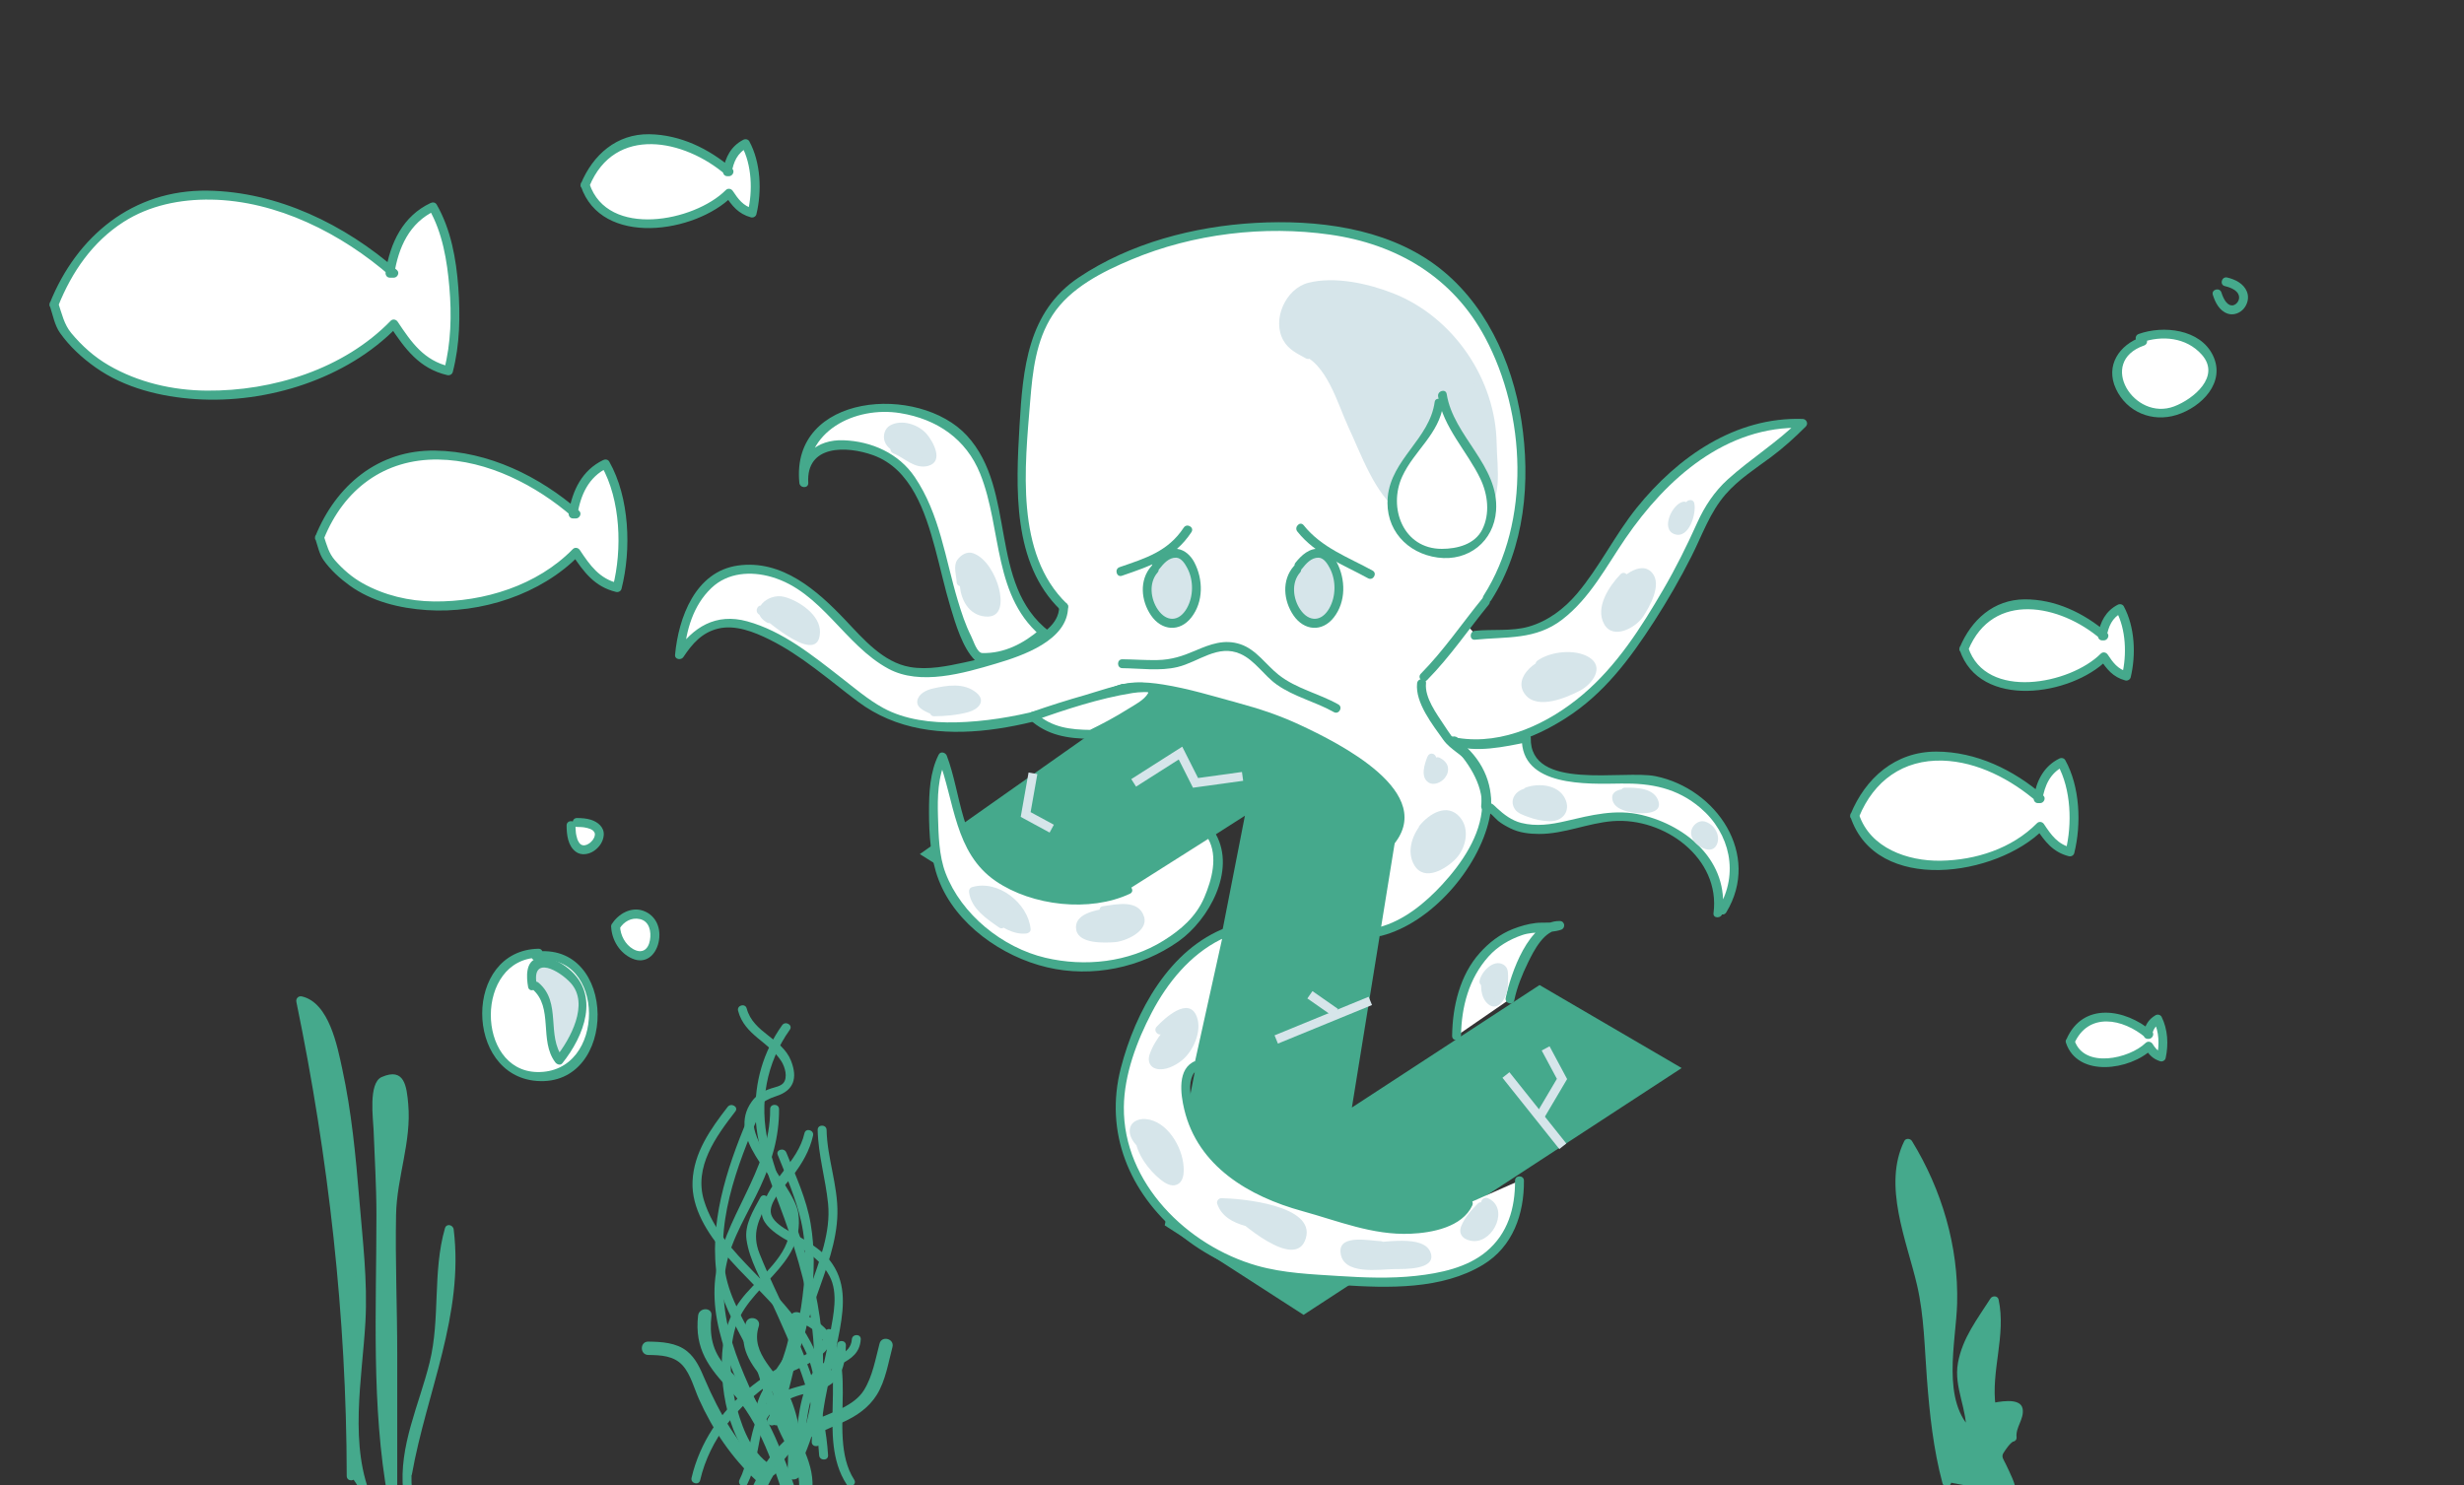 <?xml version="1.0" encoding="utf-8"?>
<!-- Generator: Adobe Illustrator 16.0.0, SVG Export Plug-In . SVG Version: 6.00 Build 0)  -->
<!DOCTYPE svg PUBLIC "-//W3C//DTD SVG 1.1//EN" "http://www.w3.org/Graphics/SVG/1.1/DTD/svg11.dtd">
<svg version="1.1" xmlns="http://www.w3.org/2000/svg" xmlns:xlink="http://www.w3.org/1999/xlink" x="0px" y="0px"
	 width="829.275px" height="500px" viewBox="0 0 829.275 500" enable-background="new 0 0 829.275 500" xml:space="preserve">
<rect x="0" y="0" width="829.275" height="500" fill="#333333" stroke="none"/>
<g id="Layer_1">
	<g>
		<path fill="#FFFFFF" d="M499.358,203.248l-5.045,7.88l2.515,2.671l-4.847,36.623l8.392,21.384c0,0-3.66,21.296-17.965,30.995
			s-21.216,11.964-21.216,11.964l6.246-46.232l-78.138-34.752l-14.218-2.811l-17.249-24.853v-7.985l144.188,0.83L499.358,203.248z"
			/>
		<g>
			<path fill="#FFFFFF" d="M488.377,249.42c0,0,13.849,8.553,11.632,21.781"/>
			<g>
				<path fill="#45A98C" d="M487.62,250.715c6.954,4.371,12.002,12.112,10.889,20.486c-0.254,1.913,2.749,1.889,3,0
					c1.249-9.399-4.602-18.191-12.375-23.077C487.491,247.092,485.986,249.688,487.62,250.715L487.62,250.715z"/>
			</g>
		</g>
		<g>
			<path fill="#FFFFFF" d="M578.192,307.367c3-19-15.5-31.402-32.5-32.402c-16-0.5-30.655,12.035-44.155-2.965h-1.288
				c1.064-11-10.807-22.483-10.807-22.483c6.417,2.637,24.25-1.101,24.25-1.101c-1,18,30,12.976,40.5,13.976
				c20.5,2,38,24.487,25.5,43.987"/>
			<g>
				<path fill="#45A98C" d="M579.692,307.367c2.255-17.211-11.655-29.317-27.201-33.042c-8.702-2.085-17.002,0.077-25.492,2.06
					c-5.008,1.17-9.983,1.893-15.038,0.621c-3.152-0.792-5.797-2.811-8.133-4.972c-1.591-1.473-1.524-1.729-3.579-1.729
					c0.5,0.5,1,1,1.5,1.5c0.488-8.824-5.301-17.369-11.246-23.446c-0.486,0.835-0.973,1.671-1.459,2.507
					c7.572,2.685,17.384,0.513,25.047-1.053c-0.633-0.482-1.266-0.964-1.898-1.446c-0.392,16.645,22.084,15.553,33.476,15.391
					c9.996-0.142,18.74,1.479,26.63,8.209c10.041,8.564,13.006,22.244,6.1,33.644c-1.006,1.659,1.589,3.166,2.59,1.514
					c11.785-19.45-3.233-41.584-23.741-45.828c-10.868-2.249-42.479,5.185-42.054-12.929c0.024-1.027-0.971-1.636-1.898-1.446
					c-7.124,1.455-16.408,3.55-23.453,1.053c-1.469-0.521-2.457,1.486-1.459,2.507c5.394,5.514,10.811,13.323,10.367,21.325
					c-0.045,0.817,0.717,1.5,1.5,1.5c1.342,0,2.888,2.15,3.938,3.002c1.252,1.014,2.639,1.776,4.072,2.497
					c3.022,1.519,6.447,1.92,9.781,1.922c8.391,0.006,16.414-3.67,24.757-4.316c17.362-1.348,36.312,12.508,33.895,30.957
					C576.441,309.281,579.445,309.257,579.692,307.367L579.692,307.367z"/>
			</g>
		</g>
		<path fill="#45A98C" stroke="#45A98C" stroke-width="4" stroke-miterlimit="10" d="M389.529,233.619l-76.35,53.797l41.311,25.998
			l67.351-43.019l-27.622,141.147l44.497,28.688l123.459-80.604L518.2,333.938l-65.909,43.031l17.175-106.121
			C469.466,270.848,446.666,241.11,389.529,233.619z"/>
		<path fill="#45A98C" d="M456.256,253.997"/>
		<g>
			<path fill="#FFFFFF" d="M500.607,201.254c19.18-29.368,13.186-80.912-11.986-105.485c-28.17-27.57-86.906-22.775-118.671-4.795
				c-22.176,11.987-23.375,25.772-25.173,49.746c-1.198,20.378-2.997,48.547,13.186,63.531"/>
			<g>
				<path fill="#45A98C" d="M501.902,202.012c11.334-17.772,13.29-39.987,10.141-60.42c-3.099-20.1-12.424-40.317-29.148-52.538
					c-17.018-12.435-39.945-15.164-60.414-14.012c-20.642,1.161-42.129,6.78-59.443,18.372
					c-17.201,11.515-18.797,30.82-19.908,49.839c-1.214,20.778-2.525,46.346,13.774,62.059c1.392,1.342,3.516-0.776,2.121-2.121
					c-17.459-16.832-14.081-46.189-12.307-68.142c0.811-10.025,1.924-20.331,7.512-28.963c5.929-9.16,16.852-14.65,26.625-18.737
					c20.724-8.667,44.598-11.529,66.802-8.365c22.54,3.212,41.31,14.354,52.184,34.67c13.718,25.627,15.421,61.835-0.527,86.843
					C498.269,202.134,500.866,203.637,501.902,202.012L501.902,202.012z"/>
			</g>
		</g>
		<g>
			<path fill="#FFFFFF" d="M377.742,231.767c-25.556,9.483-58.547,18.634-80.124,8.445c-15.583-7.792-50.346-47.948-67.727-21.577
				l-1.199,1.798c2.397-30.567,26.371-37.759,47.948-17.381c10.789,9.59,19.179,23.974,34.762,23.375
				c11.388-0.6,47.16-7.792,46.561-22.176"/>
			<g>
				<path fill="#45A98C" d="M377.343,230.32c-17.812,6.567-36.438,12.372-55.562,12.847c-8.253,0.206-17.272-0.854-24.61-4.894
					c-5.039-2.775-9.545-6.645-14.067-10.16c-9.593-7.455-19.691-15.668-31.614-18.951c-10.541-2.902-18.356,1.909-24.092,10.514
					c0.932,0.252,1.864,0.504,2.795,0.757c0.758-8.284,3.053-16.608,9.24-22.505c5.499-5.241,13.326-5.725,20.282-3.695
					c16.789,4.9,24.483,22.906,39.277,30.879c10.74,5.789,25.341,1.504,36.262-1.737c8.77-2.603,24.193-7.777,24.21-19.125
					c0.003-1.935-2.997-1.935-3,0c-0.009,6.045-6.222,9.6-10.958,12.001c-6.479,3.285-13.718,5.186-20.785,6.714
					c-5.935,1.284-12.383,2.622-18.443,1.575c-9.06-1.565-15.752-9.462-21.739-15.776c-9.508-10.027-21.313-20.466-36.166-18.397
					c-14.364,2.001-20.034,17.553-21.179,30.065c-0.146,1.598,2.039,1.892,2.795,0.757c2.997-4.496,6.223-8.244,11.671-9.578
					c5.787-1.417,12.111,1.112,17.207,3.625c10.902,5.378,20.146,13.674,29.811,20.912c25.789,19.313,62.273,7.088,89.463-2.937
					C379.939,232.55,379.162,229.649,377.343,230.32L377.343,230.32z"/>
			</g>
		</g>
		<g>
			<g>
				<path fill="#45A98C" d="M498.948,201.393c-6.928,8.493-13.041,17.567-20.755,25.398c-1.358,1.379,0.762,3.501,2.121,2.121
					c7.72-7.837,13.822-16.898,20.755-25.398C502.281,202.028,500.172,199.893,498.948,201.393L498.948,201.393z"/>
			</g>
		</g>
		<g>
			<path fill="#FFFFFF" d="M490.22,249.842c20.997,3.882,44.847-12.39,57.137-29.408c9.59-13.785,18.58-28.169,25.173-43.752
				c7.192-16.782,19.778-19.779,31.766-31.766l2.397-2.397c-25.173-1.199-46.749,16.782-59.935,36.561
				c-7.792,10.788-11.987,21.577-23.375,29.368c-9.59,6.593-16.781,4.195-26.971,5.394"/>
			<g>
				<path fill="#45A98C" d="M489.821,251.288c13.26,2.158,25.973-2.432,37.065-9.493c12.902-8.214,21.626-19.932,29.796-32.581
					c4.575-7.083,8.788-14.391,12.591-21.917c3.646-7.215,6.147-14.765,11.531-20.95c4.322-4.964,9.996-8.584,15.238-12.476
					c4.202-3.119,8.016-6.598,11.71-10.292c0.948-0.948,0.229-2.519-1.061-2.561c-22.686-0.732-42.042,12.817-55.783,29.847
					c-7.415,9.19-12.561,20.016-20.19,29.013c-4.297,5.067-9.837,9.257-16.272,11.075c-5.748,1.624-12.136,0.788-18.034,1.388
					c-1.905,0.194-1.924,3.196,0,3c10.678-1.086,20.38,0.175,29.418-6.823c9.419-7.292,14.662-17.698,21.267-27.334
					c13.732-20.035,33.829-37.997,59.596-37.166c-0.354-0.854-0.707-1.707-1.061-2.561c-7.445,7.445-16.345,12.873-24.112,19.898
					c-4.486,4.058-7.816,9.079-10.285,14.568c-3.475,7.723-7.197,15.228-11.463,22.551c-7.486,12.85-15.603,25.586-27.024,35.287
					c-11.404,9.685-26.872,17.117-42.129,14.634C488.727,248.087,487.915,250.978,489.821,251.288L489.821,251.288z"/>
			</g>
		</g>
		<path fill="none" stroke="#45A98C" stroke-width="4" stroke-miterlimit="10" d="M385.948,239.907"/>
		<path fill="none" stroke="#45A98C" stroke-width="4" stroke-miterlimit="10" d="M384.104,241.11"/>
		<g>
			<g>
				<path fill="#45A98C" d="M464.841,315.035c16.881-4.292,32.749-22.741,36.406-39.379c1.987-9.041-0.951-17.679-7.568-24.013
					c-1.345-1.287-4.137-2.458-5.13-3.829c-0.885-1.223-1.725-2.479-2.553-3.741c-2.493-3.799-6.573-9.276-6.064-14.051
					c0.205-1.923-2.797-1.903-3,0c-0.696,6.537,5.28,14.02,8.828,19.028c2.384,3.365,6.759,5.172,9.334,8.684
					c2.89,3.942,3.925,8.72,3.735,13.527c-0.395,9.997-6.885,19.363-13.405,26.459c-5.674,6.175-13.089,12.313-21.38,14.422
					C462.17,312.619,462.965,315.513,464.841,315.035L464.841,315.035z"/>
			</g>
		</g>
		<g>
			<path fill="#FFFFFF" d="M494.215,405.033c-2.796,7.191-16.383,9.189-23.574,8.791c-10.788-0.4-21.577-4.396-31.965-7.593
				c-11.987-3.196-21.977-7.991-30.767-17.181c-5.195-4.795-14.384-27.57-4.396-30.768l9.876-44.694
				c-21.462,7.535-35.847,38.701-36.646,59.079c-0.799,29.967,29.567,54.741,57.937,57.139c27.171,1.998,77.516,9.189,76.716-32.365
				"/>
			<g>
				<path fill="#45A98C" d="M492.92,404.276c-3.445,7.429-15.162,8.332-22.279,8.048c-12.36-0.493-24.45-5.256-36.156-8.878
					c-17.027-5.268-32.823-17.516-33.917-36.512c-0.1-1.729,0.116-3.485,0.853-5.063c0.717-1.535,2.126-1.5,3.153-2.527
					c0.548-0.547,0.598-1.619,0.753-2.325c1.064-4.814,2.128-9.629,3.192-14.443c2.105-9.529,4.211-19.059,6.316-28.588
					c0.226-1.021-0.704-2.27-1.845-1.845c-19.383,7.218-30.86,28.369-35.76,47.371c-5.588,21.67,2.81,41.8,19.679,55.91
					c8.458,7.074,18.663,12.032,29.367,14.579c8.142,1.938,16.931,2.06,25.26,2.596c15.657,1.01,33.716,1.581,47.628-6.87
					c10.011-6.081,13.809-17.04,13.731-28.287c-0.013-1.934-3.014-1.936-3,0c0.063,9.229-2.405,17.804-9.667,23.878
					c-6.469,5.41-15.545,7.28-23.695,8.172c-8.624,0.943-17.372,0.6-26.01,0.043c-9.173-0.592-18.562-0.945-27.439-3.465
					c-23.483-6.667-45.11-27.881-44.841-53.401c0.115-10.945,4.38-22.246,9.384-31.805c5.27-10.067,12.891-19.438,23.189-24.598
					c0.968-0.468,1.958-0.877,2.971-1.23c-0.615-0.615-1.229-1.23-1.845-1.845c-2.438,11.035-4.877,22.071-7.315,33.106
					c-0.59,2.668-1.179,5.335-1.769,8.002c-0.193,0.877-0.388,1.754-0.581,2.631c-0.301,1.361-0.314,0.356,0.088,0.199
					c-6.29,2.455-5.009,11.254-3.794,16.338c4.575,19.15,21.787,29.291,39.706,34.211c12.061,3.312,23.657,8.162,36.412,7.633
					c7.234-0.3,17.429-2.206,20.82-9.521C496.318,404.047,493.732,402.522,492.92,404.276L492.92,404.276z"/>
			</g>
		</g>
		<g>
			<path fill="#D6E5EA" d="M436.478,191.665c-7.792,8.391,4.795,27.57,12.586,13.186c4.795-8.391-2.397-26.971-11.986-14.384"/>
			<g>
				<path fill="#45A98C" d="M435.417,190.604c-4.102,4.713-3.471,11.585-0.094,16.537c3.552,5.207,9.666,5.736,13.6,0.681
					c4.106-5.277,4.002-12.79,0.966-18.561c-1.146-2.176-3.174-4.159-5.695-4.479c-3.444-0.437-6.196,2.126-8.177,4.622
					c-1.189,1.498,0.919,3.636,2.121,2.121c1.41-1.776,3.164-3.866,5.638-3.796c1.794,0.05,3.051,2.148,3.77,3.515
					c2.164,4.112,2.107,9.537-0.17,13.54c-2.609,4.585-6.857,4.66-9.755,0.411c-2.458-3.603-3.091-9.012-0.082-12.47
					C438.802,191.273,436.689,189.143,435.417,190.604L435.417,190.604z"/>
			</g>
		</g>
		<path fill="#45A98C" stroke="#45A98C" stroke-width="4" stroke-miterlimit="10" d="M471.839,262.388"/>
		<g>
			<path fill="#FFFFFF" d="M379.54,299.547c-12.786,6.395-34.762,2.798-45.55-5.594c-11.587-8.79-11.987-27.17-16.782-39.157
				c-4.395,7.991-3.196,25.972-1.598,35.162c2.397,12.786,13.984,23.974,25.172,29.968c19.978,9.988,45.95,6.393,61.532-9.99
				c5.194-5.993,10.39-20.776,5.595-28.369"/>
			<g>
				<path fill="#45A98C" d="M378.782,298.252c-13.139,6.167-31.389,3.103-43.111-4.906c-12.282-8.391-12.167-26.293-17.017-38.948
					c-0.423-1.105-2.102-1.63-2.742-0.358c-2.972,5.906-3.253,12.823-3.25,19.313c0.003,7.524,0.52,15.698,3.226,22.779
					c5.735,15.007,21.343,25.907,36.517,29.489c15.126,3.571,31.592,0.192,44.226-8.743c10.191-7.207,19.405-23.788,12.574-36.068
					c-0.94-1.69-3.531-0.179-2.59,1.514c3.368,6.057,1.245,13.782-1.298,19.765c-2.756,6.485-7.86,10.884-13.738,14.552
					c-11.733,7.32-26.46,8.901-39.755,5.764c-14.411-3.402-28.254-14.539-33.584-28.487c-2.255-5.901-2.369-12.898-2.555-19.14
					c-0.188-6.323-0.083-13.458,2.819-19.224c-0.914-0.119-1.828-0.238-2.742-0.358c5.527,14.423,5.411,31.87,19.369,41.407
					c12.251,8.37,31.688,10.566,45.167,4.24C382.047,300.021,380.523,297.435,378.782,298.252L378.782,298.252z"/>
			</g>
		</g>
		<g>
			<path fill="#D6E5EA" d="M388.53,191.665c-7.792,8.391,4.795,27.57,12.586,13.186c4.795-8.391-2.397-26.971-11.987-14.384"/>
			<g>
				<path fill="#45A98C" d="M387.469,190.604c-4.101,4.713-3.47,11.585-0.093,16.537c3.551,5.207,9.666,5.736,13.6,0.681
					c4.106-5.277,4.002-12.791,0.966-18.561c-1.146-2.176-3.174-4.159-5.696-4.479c-3.444-0.437-6.196,2.126-8.177,4.622
					c-1.189,1.498,0.918,3.636,2.121,2.121c1.41-1.776,3.165-3.866,5.638-3.796c1.794,0.05,3.051,2.148,3.77,3.515
					c2.164,4.112,2.107,9.537-0.17,13.54c-2.609,4.585-6.857,4.66-9.755,0.411c-2.458-3.603-3.091-9.012-0.082-12.47
					C390.854,191.273,388.741,189.143,387.469,190.604L387.469,190.604z"/>
			</g>
		</g>
		<g>
			<path fill="#FFFFFF" d="M508.2,336.308c1.199-6.394,8.79-25.572,16.781-24.772l-1.198,0.398
				c-21.977-1.198-33.563,16.383-33.563,36.761"/>
			<g>
				<path fill="#45A98C" d="M509.646,336.706c0.904-4.392,2.636-8.614,4.592-12.631c1.941-3.987,5.521-11.162,10.743-11.04
					c-0.133-0.982-0.266-1.964-0.398-2.946c-2.315,0.77-5.29,0.323-7.739,0.619c-2.659,0.32-5.209,1.058-7.695,2.033
					c-4.307,1.689-7.998,4.557-11.068,7.973c-6.778,7.539-9.235,18.099-9.36,27.98c-0.024,1.936,2.976,1.933,3,0
					c0.123-9.724,2.648-19.372,9.267-26.732c3.04-3.382,7-5.711,11.266-7.175c4.31-1.479,8.993-0.431,13.128-1.806
					c1.598-0.531,1.331-2.906-0.398-2.946c-10.464-0.244-16.562,17.79-18.228,25.874
					C506.365,337.797,509.257,338.601,509.646,336.706L509.646,336.706z"/>
			</g>
		</g>
		<g>
			<path fill="#D6E5EA" d="M256.063,205.449c3.196,2.397,19.179,16.782,18.379,6.792c0-3.996-7.591-9.589-11.587-9.989
				c-3.596,0-9.59,3.197-3.996,5.994"/>
			<g>
				<path fill="#D6E5EA" d="M255.307,206.744c3.16,2.417,20.241,17.647,20.665,6.141c0.216-5.845-7.119-10.713-12.092-11.981
					c-5.521-1.407-12.368,4.757-5.777,8.637c1.671,0.983,3.18-1.61,1.515-2.591c-3.743-2.203,2.746-3.337,4.135-2.983
					c2.221,0.566,4.327,2.136,6.038,3.588c1.361,1.156,5.707,7.759,1.189,6.398c-5.346-1.611-9.82-6.481-14.159-9.8
					C255.283,202.978,253.792,205.585,255.307,206.744L255.307,206.744z"/>
			</g>
		</g>
		<g>
			<path fill="#D6E5EA" d="M315.19,239.597c-3.996-2.397-7.184-2.384-3.188-5.58c1.998-1.199,11.188-2.397,13.186-1.199
				c11.188,5.594-7.192,6.792-10.788,6.792"/>
			<g>
				<path fill="#D6E5EA" d="M315.947,238.301c-0.95-0.542-1.918-1.034-2.903-1.51c-1.231-0.595-1.552-0.807-0.034-1.613
					c1.49-0.791,3.636-0.925,5.274-1.126c2.862-0.352,6.946-0.808,8.919,1.929c0.061,0.084,0.302-0.371-0.039-0.033
					c-0.314,0.313-0.877,0.479-1.282,0.626c-1.354,0.493-2.809,0.735-4.227,0.959c-2.386,0.377-4.84,0.562-7.256,0.576
					c-1.934,0.011-1.935,3.011,0,3c3.833-0.022,7.833-0.393,11.534-1.407c3.278-0.898,6.074-3.699,2.667-6.527
					c-4.147-3.442-9.875-2.497-14.757-1.379c-2.092,0.479-4.774,1.774-5.125,4.155c-0.413,2.804,3.909,3.909,5.715,4.94
					C316.116,241.853,317.627,239.26,315.947,238.301L315.947,238.301z"/>
			</g>
		</g>
		<g>
			<path fill="#D6E5EA" d="M337.023,310.936c-3.626-2.537-9.064-6.163-9.426-10.877c7.251-2.537,17.402,5.438,17.765,12.69
				c-3.988,0.725-7.976-2.538-11.239-4.351"/>
			<g>
				<path fill="#D6E5EA" d="M337.78,309.641c-3.591-2.508-8.061-5.29-8.737-9.98c-0.349,0.615-0.698,1.229-1.047,1.845
					c6.715-1.979,15.201,4.401,15.866,11.244c0.5-0.5,1-1,1.5-1.5c-4.013,0.38-7.192-2.238-10.482-4.146
					c-1.677-0.973-3.187,1.62-1.514,2.59c3.773,2.188,7.408,4.989,11.996,4.556c0.75-0.071,1.584-0.631,1.5-1.5
					c-0.848-8.729-10.937-16.709-19.664-14.137c-0.858,0.253-1.166,1.024-1.047,1.845c0.792,5.488,5.914,8.84,10.115,11.773
					C337.856,313.342,339.354,310.739,337.78,309.641L337.78,309.641z"/>
			</g>
		</g>
		<g>
			<path fill="#D6E5EA" d="M372.956,307.208c-2.437,0.348-9.749,1.74-9.4,4.874c0.348,4.178,9.748,3.829,12.534,3.481
				c3.481-0.696,10.444-4.526,6.267-8.704c-1.742-1.741-8.356-0.696-10.793-0.348"/>
			<g>
				<path fill="#D6E5EA" d="M372.557,305.762c-3.843,0.584-11.377,1.913-10.338,7.285c0.917,4.744,9.535,4.343,12.908,4.112
					c3.63-0.249,11.41-3.66,9.927-8.534c-1.808-5.943-9.199-4.236-13.889-3.56c-1.909,0.275-1.094,3.166,0.798,2.893
					c1.975-0.285,10.874-2.142,10.114,2.027c-0.542,2.979-5.755,4.127-8.191,4.245c-2.41,0.117-7.092,0.407-8.703-1.831
					c-1.397-1.941,7.161-3.592,8.172-3.745C375.263,308.365,374.449,305.475,372.557,305.762L372.557,305.762z"/>
			</g>
		</g>
		<g>
			<path fill="#D6E5EA" d="M399.116,342.301c-4.395,2.398-18.38,19.18-5.994,15.584c11.587-3.596,12.386-27.971-2.797-11.188"/>
			<g>
				<path fill="#D6E5EA" d="M398.359,341.006c-4.763,2.777-9.808,8.845-11.494,14.093c-0.656,2.04,0.077,4.104,2.248,4.671
					c2.939,0.768,6.396-1.015,8.612-2.778c3.86-3.073,6.916-9.892,5.058-14.764c-2.689-7.049-10.916,0.59-13.518,3.408
					c-1.31,1.419,0.806,3.546,2.121,2.121c1.251-1.354,7.671-8.464,8.792-3.791c0.883,3.682-1.638,8.157-4.193,10.572
					c-1.467,1.387-4.007,2.62-6.075,2.339c-0.964-0.131,0.724-2.956,1.072-3.551c2.062-3.521,5.307-7.641,8.891-9.73
					C401.543,342.622,400.034,340.029,398.359,341.006L398.359,341.006z"/>
			</g>
		</g>
		<g>
			<path fill="#D6E5EA" d="M383.524,383.059c0.4,7.192,15.184,23.176,13.187,8.391c-0.799-4.794-5.194-12.386-10.389-13.186
				c-7.192-0.799-4.795,5.195-0.799,7.992"/>
			<g>
				<path fill="#D6E5EA" d="M382.024,383.059c0.458,5.332,4.543,10.801,8.604,14.052c1.426,1.142,3.536,2.471,5.426,1.674
					c2.319-0.979,2.42-3.839,2.299-5.999c-0.375-6.675-5.543-15.498-12.791-16.083c-2.682-0.216-5.328,1.084-5.351,4.017
					c-0.022,2.804,2.49,5.304,4.555,6.832c1.558,1.152,3.051-1.453,1.515-2.59c-1.217-0.9-3.327-2.834-3.068-4.568
					c0.128-0.859,1.782-0.697,2.349-0.69c1.543,0.02,2.901,0.915,4.034,1.872c3.669,3.102,6.117,8.542,5.752,13.339
					c-0.233,3.056-4.504-1.63-5.306-2.521c-2.196-2.438-4.727-5.951-5.018-9.334C384.86,381.146,381.858,381.13,382.024,383.059
					L382.024,383.059z"/>
			</g>
		</g>
		<g>
			<path fill="#D6E5EA" d="M414.302,406.436c2.796,2.796,21.576,19.578,23.974,9.189c1.598-7.592-21.976-10.789-27.171-10.789
				c0.8,3.597,5.195,5.594,8.391,6.395"/>
			<g>
				<path fill="#D6E5EA" d="M413.241,407.496c3.699,3.637,22.912,20.775,26.258,9.292c3.232-11.096-21.72-13.353-28.395-13.452
					c-0.931-0.014-1.765,0.977-1.446,1.898c1.478,4.284,5.272,6.265,9.438,7.442c1.865,0.527,2.656-2.367,0.797-2.893
					c-3.011-0.852-6.219-2.088-7.343-5.347c-0.482,0.633-0.964,1.266-1.446,1.898c4.263,0.063,8.534,0.835,12.688,1.736
					c3.718,0.807,11.358,2.141,12.966,6.235c1.15,2.929-2.476,3.311-4.237,2.88c-2.521-0.616-4.864-2.183-7.01-3.582
					c-3.627-2.365-7.06-5.194-10.148-8.23C413.982,404.019,411.859,406.139,413.241,407.496L413.241,407.496z"/>
			</g>
		</g>
		<g>
			<path fill="#D6E5EA" d="M464.646,419.303c-3.597,0-15.984-2.459-10.789,4.427c3.196,3.442,11.188,1.967,14.784,1.967
				c2.397,0,16.382,0,9.988-4.917c-3.596-2.46-14.384-0.492-18.778-0.984"/>
			<g>
				<path fill="#D6E5EA" d="M464.646,417.803c-3.32-0.087-13.892-2.443-13.5,3.602c0.525,8.119,13.407,5.817,18.362,5.789
					c3.008-0.018,13.541,0.309,12.101-5.129c-1.867-7.046-16.995-3.413-21.758-3.77c-1.931-0.145-1.917,2.856,0,3
					c5.289,0.396,10.603-0.817,15.879,0.004c3.269,0.51,3.166,1.847,0.406,2.413c-1.966,0.403-4.037,0.429-6.036,0.474
					c-4.377,0.097-8.942,0.878-13.22-0.304c-2.098-0.58-3.562-3.138-0.926-3.448c1.133-0.133,2.303-0.05,3.438,0.003
					c1.755,0.081,3.498,0.32,5.254,0.366C466.581,420.854,466.576,417.854,464.646,417.803L464.646,417.803z"/>
			</g>
		</g>
		<g>
			<path fill="#D6E5EA" d="M498.411,406.231c-2.797,2.798-9.989,10.788-1.199,9.989c4.795-0.399,7.992-9.59,2.798-11.587"/>
			<g>
				<path fill="#D6E5EA" d="M497.351,405.171c-2.183,2.2-4.366,4.613-5.546,7.515c-1.296,3.187,1.297,4.977,4.179,5.091
					c6.86,0.271,12.013-11.231,4.783-14.438c-1.752-0.777-3.279,1.808-1.514,2.59c2.091,0.928,2.162,2.938,1.59,4.921
					c-0.686,2.376-2.412,3.88-4.859,3.927c-2.484,0.047-1.175-1.701-0.296-3.051c1.058-1.623,2.424-3.062,3.784-4.434
					C500.835,405.918,498.715,403.796,497.351,405.171L497.351,405.171z"/>
			</g>
		</g>
		<g>
			<path fill="#D6E5EA" d="M500.608,328.445c-2.403,6.008,2.704,13.518,5.106,5.106c0.301-0.901,0.601-6.608,0-7.209
				c-2.402-2.103-6.008,2.103-6.308,4.205"/>
			<g>
				<path fill="#D6E5EA" d="M499.162,328.047c-1.14,3.043-1.035,7.579,1.601,9.89c3.168,2.777,5.979-1.566,6.488-4.391
					c0.293-1.625,0.329-3.325,0.306-4.972c-0.022-1.59-0.113-3.005-1.598-3.874c-3.323-1.948-7.427,2.437-7.998,5.449
					c-0.358,1.89,2.532,2.696,2.893,0.797c0.179-0.942,0.731-1.73,1.365-2.432c0.367-0.406,0.778-0.727,1.246-1.006
					c0.278-0.165,1.104-0.209,1.012-0.332c-0.139-0.187,0.029,0.376,0.044,0.548c0.048,0.594,0.044,1.192,0.038,1.788
					c-0.009,1.079-0.073,2.162-0.197,3.233c-0.106,0.919-0.555,2.054-1.145,2.771c-0.352,0.428-0.381,0.369-0.707-0.059
					c-1.398-1.837-1.217-4.579-0.455-6.615C502.734,327.028,499.834,326.252,499.162,328.047L499.162,328.047z"/>
			</g>
		</g>
		<g>
			<path fill="#D6E5EA" d="M480.036,277.772c-7.192,7.192-3.597,19.978,6.393,12.387c11.588-7.991,2.397-23.974-7.592-11.188"/>
			<g>
				<path fill="#D6E5EA" d="M478.976,276.712c-3.527,3.691-5.831,9.859-2.94,14.602c3.433,5.632,10.728,1.114,13.93-2.236
					c3.416-3.574,4.848-9.972,1.365-14.007c-4.249-4.924-10.312-1.162-13.554,2.84c-1.206,1.488,0.902,3.625,2.121,2.121
					c2.035-2.511,5.945-6.286,9.059-3.133c2.756,2.791,1.062,7.555-1.112,10.057c-1.876,2.159-7.149,6.238-9.419,2.516
					c-2.053-3.368,0.307-8.162,2.672-10.638C482.433,277.436,480.314,275.311,478.976,276.712L478.976,276.712z"/>
			</g>
		</g>
		<g>
			<path fill="#D6E5EA" d="M481.829,255.195c-5.195,13.186,9.189,4.795,1.997,1.199"/>
			<g>
				<path fill="#D6E5EA" d="M480.383,254.797c-0.953,2.435-2.425,6.807,0.408,8.613c1.79,1.142,4.289-0.036,5.47-1.531
					c0.853-1.079,1.273-2.284,1.032-3.663c-0.247-1.415-1.495-2.5-2.71-3.116c-0.729-0.37-1.621-0.198-2.052,0.538
					c-0.395,0.673-0.19,1.683,0.538,2.052c0.271,0.138,0.53,0.289,0.777,0.465c0.225,0.158-0.299-0.239-0.089-0.071
					c0.05,0.04,0.098,0.082,0.146,0.125c0.105,0.093,0.203,0.194,0.296,0.299c0.224,0.253-0.231-0.339,0,0.005
					c0.058,0.086,0.107,0.176,0.154,0.269c0.145,0.286-0.146-0.414-0.022-0.041c0.035,0.104,0.059,0.212,0.077,0.32
					c-0.109-0.628-0.017-0.018-0.036,0.193c-0.021,0.228,0.066-0.444,0.029-0.219c-0.008,0.045-0.018,0.09-0.027,0.134
					c-0.023,0.105-0.056,0.208-0.091,0.309c-0.127,0.364,0.158-0.34,0.025-0.059c-0.041,0.086-0.087,0.168-0.135,0.249
					c-0.048,0.083-0.101,0.162-0.154,0.24c-0.226,0.324,0.254-0.302-0.003,0c-0.125,0.147-0.264,0.284-0.408,0.414
					c-0.104,0.093-0.427,0.339,0.042-0.021c-0.089,0.068-0.182,0.132-0.275,0.192c-0.157,0.103-0.323,0.191-0.493,0.271
					c-0.28,0.131,0.422-0.161,0.064-0.031c-0.097,0.035-0.195,0.064-0.295,0.09c-0.083,0.021-0.167,0.038-0.251,0.052
					c0.609-0.1,0.266-0.032,0.111-0.025c-0.08,0.003-0.16,0-0.239-0.006c-0.274-0.02,0.486,0.101,0.093,0.003
					c-0.145-0.036-0.448-0.181,0.107,0.062c-0.069-0.03-0.136-0.069-0.2-0.11c-0.236-0.15,0.346,0.304,0.091,0.064
					c-0.029-0.027-0.057-0.057-0.084-0.087c-0.192-0.212,0.23,0.315,0.106,0.139c-0.098-0.139-0.286-0.61-0.061-0.049
					c-0.066-0.165-0.108-0.339-0.143-0.514c-0.066-0.349,0.04,0.355,0.012,0.1c-0.012-0.109-0.018-0.219-0.021-0.328
					c-0.009-0.25,0.004-0.5,0.025-0.748c0.009-0.108,0.063-0.521-0.005-0.022c0.021-0.151,0.048-0.302,0.075-0.453
					c0.062-0.339,0.144-0.674,0.232-1.006c0.208-0.782,0.479-1.547,0.774-2.301c0.299-0.762-0.321-1.646-1.048-1.845
					C481.377,253.515,480.681,254.036,480.383,254.797L480.383,254.797z"/>
			</g>
		</g>
		<g>
			<path fill="#D6E5EA" d="M523.847,222.624c-4.233-0.706-11.289,4.233-9.879,9.173c1.765,5.997,14.817,1.058,18.347-1.411
				c11.642-9.173-7.763-11.643-14.113-6.703"/>
			<g>
				<path fill="#D6E5EA" d="M523.847,221.124c-5.532-0.503-15.407,6.734-10.442,12.791c4.149,5.061,13.796,0.948,18.344-1.433
					c4.172-2.185,8.427-7.932,3.043-11.236c-4.704-2.887-13-1.982-17.347,1.141c-1.556,1.118-0.061,3.722,1.514,2.591
					c3.015-2.167,6.975-2.497,10.571-2.186c1.558,0.135,3.374,0.556,4.554,1.638c1.595,1.463-1.903,4.248-2.909,4.915
					c-3.319,2.202-7.785,3.575-11.738,3.798c-2.924,0.166-5.099-1.4-3.63-4.585c1.303-2.825,5.039-4.708,8.041-4.435
					C525.773,224.299,525.757,221.298,523.847,221.124L523.847,221.124z"/>
			</g>
		</g>
		<g>
			<path fill="#D6E5EA" d="M546.454,194.363c-2.513,2.512-6.819,9.332-6.102,12.921c1.436,6.101,7.538,3.948,10.768,0.358
				c1.435-1.794,6.461-11.126,3.948-13.639c-3.229-3.589-9.69,2.513-11.127,5.025"/>
			<g>
				<path fill="#D6E5EA" d="M545.394,193.303c-3.865,4.042-8.621,11.189-5.508,16.791c3.025,5.445,10.685,1.167,13.101-2.513
					c2.295-3.495,6.348-10.717,3.143-14.638c-3.935-4.813-11.34,1.873-13.482,5.328c-1.023,1.649,1.573,3.154,2.59,1.515
					c0.952-1.535,7.608-8.211,8.947-4.358c0.988,2.841-1.963,7.515-3.31,9.857c-1.509,2.624-7.011,6.91-8.851,2.382
					c-1.532-3.769,3.071-9.712,5.491-12.243C548.852,194.026,546.732,191.902,545.394,193.303L545.394,193.303z"/>
			</g>
		</g>
		<g>
			<path fill="#D6E5EA" d="M566.875,170.348c-2.443,0.271-5.973,7.602-2.443,8.145c2.986,0.543,4.887-6.787,4.344-8.688"/>
			<g>
				<path fill="#D6E5EA" d="M566.477,168.902c-3.652,0.686-7.664,9.165-2.968,10.886c4.911,1.8,7.515-6.907,6.713-10.382
					c-0.435-1.885-3.327-1.085-2.893,0.798c0.381,1.651-0.738,6.226-2.553,6.817c-0.764,0.249-0.015-2.035,0.084-2.304
					c0.361-0.993,1.262-2.707,2.413-2.923C569.174,171.438,568.367,168.547,566.477,168.902L566.477,168.902z"/>
			</g>
		</g>
		<g>
			<path fill="#D6E5EA" d="M437.876,117.745c8.391,1.998,13.984,18.78,17.58,25.972c4.396,8.391,8.791,20.378,15.583,26.771
				c5.994,5.594,19.18,8.791,26.372,3.197c7.191-5.194,4.795-16.782,4.795-24.374c0-21.576-16.382-44.751-37.56-50.345
				c-7.991-1.998-23.174-6.393-29.568,1.199c-2.796,3.196-3.995,10.789-1.198,14.784c1.198,1.998,4.396,3.197,6.394,4.396"/>
			<g>
				<path fill="#D6E5EA" d="M437.478,119.191c9.017,2.716,12.746,16.914,16.304,24.505c4.424,9.436,8.76,22.317,17.361,28.833
					c7.379,5.59,19,8.046,27.025,2.45c8.059-5.619,5.65-17.364,5.538-25.669c-0.293-21.66-14.592-42.588-34.749-50.542
					c-8.421-3.322-19.728-5.845-28.643-3.569c-7.62,1.945-12.42,12.502-8.306,19.522c1.777,3.032,4.525,4.257,7.508,5.916
					c1.692,0.941,3.204-1.65,1.514-2.591c-2.683-1.492-5.469-2.478-6.72-5.569c-1.001-2.473-0.5-5.478,0.156-7.95
					c1.485-5.591,7.16-7.033,12.236-7.153c8.474-0.201,18.605,2.577,26.109,6.394c9.021,4.588,16.109,12.455,21.116,21.114
					c5.356,9.262,6.396,18.702,6.955,29.128c0.244,4.546,0.48,9.079-0.823,13.498c-1.757,5.952-8.089,7.7-13.583,7.564
					c-12.406-0.307-18.888-10.082-23.886-20.068c-3.803-7.597-7.224-15.357-10.838-23.04c-2.822-5.997-6.631-13.605-13.479-15.668
					C436.418,115.739,435.63,118.635,437.478,119.191L437.478,119.191z"/>
			</g>
		</g>
		<g>
			<g>
				<path fill="#45A98C" d="M374.304,234.915c16.533-10.068,113.582,24.032,91.977,48.001c-1.292,1.433,0.823,3.562,2.121,2.121
					c16.323-18.109-18.22-35.088-30.843-40.989c-7.063-3.302-13.652-5.456-21.12-7.49c-8.271-2.253-16.464-4.782-24.947-6.13
					c-6.141-0.976-13.175-1.47-18.702,1.896C371.14,233.328,372.646,235.923,374.304,234.915L374.304,234.915z"/>
			</g>
		</g>
		<g>
			<g>
				<path fill="#45A98C" d="M450.42,237.119c-6.528-3.684-14.104-5.242-20.057-9.934c-4.235-3.337-7.542-8.532-12.871-10.311
					c-5.426-1.811-10.101-0.039-15.162,2.128c-4.354,1.863-8.015,3.095-12.791,3.192c-3.93,0.08-7.868-0.226-11.798-0.265
					c-1.936-0.019-1.934,2.981,0,3c6.083,0.06,12.602,1.053,18.574-0.39c7.165-1.731,13.556-7.803,21.181-4.407
					c4.838,2.154,7.937,7.297,12.201,10.316c5.875,4.159,12.981,5.747,19.208,9.26C450.593,240.661,452.104,238.069,450.42,237.119
					L450.42,237.119z"/>
			</g>
		</g>
		<g>
			<g>
				<path fill="#45A98C" d="M436.632,178.928c6.186,7.774,15.351,11.094,23.804,15.735c1.696,0.931,3.21-1.66,1.514-2.591
					c-8.227-4.516-17.169-7.691-23.196-15.265C437.549,175.293,435.44,177.431,436.632,178.928L436.632,178.928z"/>
			</g>
		</g>
		<g>
			<g>
				<path fill="#45A98C" d="M398.397,177.61c-5.32,8.07-12.911,10.312-21.604,13.311c-1.817,0.627-1.036,3.525,0.798,2.893
					c9.523-3.286,17.602-5.899,23.396-14.689C402.056,177.504,399.457,176.003,398.397,177.61L398.397,177.61z"/>
			</g>
		</g>
		<g>
			<path fill="#FFFFFF" d="M484.294,135.738c-1.156,11.555-13.096,17.716-15.406,28.885c-1.924,10.784,3.466,20.412,15.021,21.567
				c10.012,0.77,17.716-4.237,18.1-14.25c0.386-11.169-7.316-18.872-12.323-28.116c-1.925-3.466-3.852-6.932-4.235-10.782"/>
			<g>
				<path fill="#45A98C" d="M482.848,135.339c-1.725,12.412-14.568,19.184-15.789,31.952c-1.037,10.842,6.448,19.015,16.85,20.4
					c10.384,1.383,18.853-5.498,19.6-15.75c1.108-15.209-14.39-25.076-16.612-39.297c-0.298-1.907-3.188-1.094-2.893,0.798
					c1.622,10.375,9.811,18.494,14.226,27.724c2.516,5.259,3.303,11.748,0.639,17.077c-2.518,5.035-8.466,6.509-13.608,6.517
					c-12.999,0.019-18.187-13.838-13.311-24.399c4.005-8.676,12.405-14.246,13.792-24.224
					C486.003,134.246,483.113,133.43,482.848,135.339L482.848,135.339z"/>
			</g>
		</g>
		<g>
			<path fill="#D6E5EA" d="M514.436,266.866c-3.44-0.345-5.39,3.784-2.409,5.503c2.638,1.49,10.664,4.128,13.187,1.376
				c2.293-2.637-0.688-6.191-3.211-7.224c-2.293-1.031-5.732-0.917-8.025,0"/>
			<g>
				<path fill="#D6E5EA" d="M514.436,265.366c-3.65-0.081-6.881,3.571-4.598,7.016c0.95,1.436,2.94,2.042,4.47,2.614
					c2.279,0.854,4.716,1.373,7.149,1.449c4.502,0.141,7.335-3.482,5.252-7.671c-2.319-4.662-8.791-5.229-13.131-3.699
					c-1.812,0.639-1.032,3.538,0.797,2.893c2.606-0.919,5.532-1.022,7.963,0.436c1.228,0.736,2.664,2.484,1.992,4.007
					c-0.446,1.013-1.979,1.016-2.873,1.035c-2.15,0.048-4.345-0.64-6.353-1.342c-0.802-0.28-1.573-0.627-2.321-1.029
					c-2.077-1.119,0.401-2.735,1.652-2.708C516.371,268.409,516.367,265.409,514.436,265.366L514.436,265.366z"/>
			</g>
		</g>
		<g>
			<path fill="#D6E5EA" d="M549.368,267.094c-2.287-0.305-7.625,0.153-4.117,3.355c1.525,1.524,6.405,1.982,8.692,1.83
				c3.355-0.306,3.813-2.136,1.068-4.117c-2.44-1.83-5.186-1.525-8.083-1.525"/>
			<g>
				<path fill="#D6E5EA" d="M549.368,265.594c-1.979-0.224-6.895-0.112-6.775,2.938c0.146,3.758,4.833,4.727,7.742,5.108
					c2.324,0.306,8.968,0.457,7.899-3.659c-1.236-4.763-7.449-4.867-11.306-4.844c-1.934,0.012-1.936,3.012,0,3
					c2.656-0.017,5.307-0.248,7.528,1.479c1.321,1.027,0.413,1.116-0.875,1.182c-0.912,0.046-1.83-0.023-2.738-0.103
					c-1.797-0.157-4.128-0.464-5.222-2.079c0.206,0.304-0.453,0.417,0.223,0.177c0.329-0.117,0.693-0.181,1.039-0.222
					c0.821-0.1,1.664-0.07,2.484,0.022C551.289,268.811,551.268,265.809,549.368,265.594L549.368,265.594z"/>
			</g>
		</g>
		<g>
			<path fill="#D6E5EA" d="M573.4,277.996c4.352,1.196,4.678,8.703-0.217,5.875c-1.197-0.653-2.721-2.611-2.502-4.025
				c0.217-1.414,2.502-2.938,3.371-1.088"/>
			<g>
				<path fill="#D6E5EA" d="M573.002,279.442c0.992,0.302,1.609,1.016,2.042,1.933c0.175,0.371,0.204,0.722,0.216,1.067
					c0.01,0.315-0.001,0.233-0.044,0.411c-0.053,0.225,0.033,0.059-0.104,0.199c0.122-0.125-0.152-0.02,0.145-0.055
					c-0.229,0.027-0.329-0.012-0.523-0.062c-0.649-0.169-1.184-0.597-1.643-1.064c-0.396-0.403-1.051-1.236-0.911-1.852
					c0.042-0.183,0.23-0.359,0.374-0.464c0.091-0.079,0.193-0.131,0.308-0.154c-0.142,0.046-0.299-0.237-0.103,0.112
					c0.946,1.687,3.538,0.175,2.59-1.514c-1.813-3.231-5.951-0.919-6.188,2.116c-0.229,2.942,3.222,5.761,5.93,5.886
					c2.461,0.114,3.408-2.464,3.074-4.492c-0.385-2.337-2.111-4.275-4.365-4.961C571.943,275.984,571.156,278.881,573.002,279.442
					L573.002,279.442z"/>
			</g>
		</g>
		<g>
			<path fill="#FFFFFF" d="M367.193,247.201c-6.333,0-11.667-0.334-17.333-4l-2.264-2.082c0,0,34.847-12.168,39.847-9.168
				S367.193,247.201,367.193,247.201z"/>
			<g>
				<path fill="#45A98C" d="M367.193,245.701c-6.928-0.043-13.265-0.795-18.537-5.643c-0.221,0.835-0.441,1.671-0.662,2.507
					c10.767-3.75,21.877-7.477,33.158-9.276c1.237-0.197,2.484-0.297,3.735-0.314c1.174-0.016,1.751-0.069,1.537,0.326
					c-1.274,2.352-4.643,4.011-6.809,5.38c-4.227,2.672-8.684,5.036-13.179,7.224c-1.739,0.847-0.217,3.434,1.515,2.591
					c5.547-2.701,11.045-5.659,16.126-9.167c2.474-1.708,9.24-7.708,2.715-9.181c-6.581-1.485-15.34,2.056-21.545,3.815
					c-6.068,1.72-12.093,3.634-18.049,5.709c-1.01,0.352-1.544,1.695-0.662,2.507c5.858,5.387,12.895,6.474,20.658,6.522
					C369.128,248.713,369.127,245.713,367.193,245.701z"/>
			</g>
		</g>
		<g>
			<path fill="#FFFFFF" d="M352.357,213.841c-4.667-3.333-9.497-10.307-11.497-15.974c-7.667-20-3.333-48.333-27.667-57.333
				c-10.333-4-18.667-5-29.333-0.667c-8.333,3.333-14.667,13-13.333,22.667c-1.667-18.667,25-14,33.333-4.667
				c15.333,17.667,12.333,44.333,25.333,63.333c0,0,10.645,1.952,21.947-8.316"/>
			<g>
				<path fill="#45A98C" d="M353.114,212.545c-20.694-15.956-10.743-47.489-27.684-65.9c-16.205-17.611-59.387-14.289-56.404,15.889
					c0.187,1.892,3.118,1.953,3,0c-0.774-12.863,12.895-12.512,21.802-9.315c12.855,4.613,17.589,19.186,20.845,31.205
					c1.803,6.655,3.24,13.397,5.231,20.002c1.67,5.54,4.026,13.633,8.228,17.834c1.317,1.317,5.177,0.558,6.675,0.328
					c6.675-1.026,12.333-4.268,17.393-8.644c1.466-1.268-0.666-3.38-2.121-2.121c-5.478,4.738-12.085,8.206-19.48,8.008
					c-1.787-0.048-2.938-4.067-3.759-5.692c-1.913-3.79-3.245-7.862-4.467-11.917c-4.263-14.138-6.043-29.125-14.498-41.625
					c-5.4-7.983-14.47-12.041-23.972-12.394c-8.973-0.333-15.43,5.153-14.877,14.329c1,0,2,0,3,0
					c-1.72-17.404,15.832-25.91,30.941-23.467c12.383,2.002,22.201,8.712,26.905,20.387c7.542,18.718,4.024,42.031,21.728,55.683
					C353.132,216.317,354.623,213.709,353.114,212.545L353.114,212.545z"/>
			</g>
		</g>
		<g>
			<path fill="#D6E5EA" d="M324.511,196.433c0,4.605,2.08,8.718,7.13,9.609c4.605,0.743,4.011-4.308,3.12-7.576
				c-1.04-3.12-5.051-12.329-9.507-10.695c-3.565,1.337-1.782,5.645-1.782,8.17"/>
			<g>
				<path fill="#D6E5EA" d="M323.011,196.433c0.158,5.146,2.874,10.612,8.63,11.109c5.745,0.496,5.608-5.402,4.566-9.475
					c-1.119-4.371-4.212-10.24-8.68-11.829c-2.092-0.744-4.21,0.625-5.352,2.261c-1.417,2.032-0.314,5.226-0.205,7.442
					c0.096,1.925,3.096,1.935,3,0c-0.089-1.796-1.585-8.678,2.599-6.427c2.516,1.354,4.078,5.193,5.124,7.69
					c0.603,1.438,2.646,7.146-0.2,7.411c-4.463,0.416-6.377-4.705-6.483-8.183C325.952,194.503,322.952,194.498,323.011,196.433
					L323.011,196.433z"/>
			</g>
		</g>
		<g>
			<path fill="#D6E5EA" d="M301.065,151.155c2.33,0.822,9.183,6.716,12.061,3.426c2.056-2.467-1.919-7.401-3.701-8.771
				c-2.056-1.645-7.949-3.29-9.868-0.549c-2.193,3.152,1.919,5.62,4.249,6.579"/>
			<g>
				<path fill="#D6E5EA" d="M300.667,152.601c3.787,1.538,7.192,5.408,11.666,4.239c5.493-1.437,1.71-8.21-0.423-10.716
					c-2.766-3.247-8.443-5.095-12.333-2.916c-1.85,1.037-2.468,3.446-1.856,5.345c0.728,2.258,3.308,3.704,5.329,4.582
					c1.756,0.762,3.285-1.822,1.515-2.591c-1.204-0.523-2.318-1.128-3.301-2.01c-2.299-2.064,0.68-3.287,2.523-3.214
					c2.968,0.116,5.262,1.802,6.935,4.107c0.757,1.043,1.672,2.506,1.433,3.849c-0.306,1.713-3.447,0.325-4.222-0.025
					c-2.246-1.016-4.182-2.616-6.467-3.543C299.671,148.98,298.898,151.883,300.667,152.601L300.667,152.601z"/>
			</g>
		</g>
		<path fill="#45A98C" stroke="#45A98C" stroke-width="4" stroke-miterlimit="10" d="M41.193,139.132"/>
		
			<line fill="#D6E5EA" stroke="#D6E5EA" stroke-width="3" stroke-miterlimit="10" x1="461.192" y1="336.925" x2="429.525" y2="349.912"/>
		
			<line fill="#D6E5EA" stroke="#D6E5EA" stroke-width="3" stroke-miterlimit="10" x1="449.442" y1="340.859" x2="440.859" y2="334.867"/>
		
			<line fill="#D6E5EA" stroke="#D6E5EA" stroke-width="3" stroke-miterlimit="10" x1="525.981" y1="385.867" x2="506.833" y2="361.867"/>
		<polyline fill="none" stroke="#D6E5EA" stroke-width="3" stroke-miterlimit="10" points="517.631,376.867 525.701,363.201 
			520.192,352.912 		"/>
		<polyline fill="none" stroke="#D6E5EA" stroke-width="3" stroke-miterlimit="10" points="381.546,263.533 397.3,253.504 
			402.36,263.533 418.192,261.352 		"/>
		<polyline fill="none" stroke="#D6E5EA" stroke-width="3" stroke-miterlimit="10" points="347.648,260.311 345.193,274.182 
			353.971,278.945 		"/>
		<g>
			<path fill="#45A98C" d="M118.193,496.867c0-54-6-107-17-160c16,3,18,71,20,88c3,23-7,60,3,81"/>
			<g>
				<path fill="#45A98C" d="M119.693,496.867c-0.072-53.927-6.157-107.609-17.054-160.398c-0.615,0.615-1.23,1.229-1.845,1.845
					c4.293,0.979,6.442,6.148,7.897,9.812c2.363,5.952,3.669,12.341,4.825,18.618c2.652,14.404,3.8,29.073,4.938,43.659
					c1.103,14.146,2.044,27.792,1.059,42.021c-1.222,17.638-4.18,37.537,3.385,54.2c0.799,1.76,3.384,0.233,2.591-1.514
					c-8.254-18.18-3.582-40.93-2.505-60.108c0.776-13.83-0.944-27.617-2.071-41.394c-1.2-14.673-2.61-29.435-5.739-43.841
					c-1.627-7.493-4.398-22.254-13.582-24.347c-1.157-0.264-2.08,0.708-1.845,1.845c10.843,52.533,16.875,105.938,16.946,159.602
					C116.695,498.802,119.695,498.802,119.693,496.867L119.693,496.867z"/>
			</g>
		</g>
		<g>
			<path fill="#45A98C" d="M133.104,509.934c-6-27-5-55.066-5-83.066c0-10,0-20,0-30c0-5-2.955-31,1.045-33c8-4,6.022,6,7.022,10
				c1,8-3.033,19-4.033,28c-1,11-0.034,23-0.034,35c0,22,0,67.133,0,67.133"/>
			<g>
				<path fill="#45A98C" d="M134.639,509.469c-6.146-28.444-4.946-57.691-4.946-86.602c0-10.671,0.396-21.4-0.342-32.052
					c-0.518-7.489-1.438-15.355-0.352-22.829c0.107-0.738,0.259-2.356,0.951-2.824c3.518-2.381,4.128,1.665,4.302,4.025
					c0.327,4.441,0.747,8.633,0.124,13.096c-0.829,5.942-2.517,11.737-3.437,17.668c-0.923,5.947-0.737,12.116-0.64,18.114
					c0.46,28.6,0.394,57.196,0.394,85.802c0,1.935,3,1.935,3,0c0-15.981,0-31.963,0-47.944c0-15.649-0.697-31.345-0.394-46.984
					c0.246-12.656,5.217-24.528,4.102-37.209c-0.532-6.052-1.255-12.562-8.966-9.157c-4.532,2.001-2.833,14.245-2.702,17.778
					c0.354,9.55,0.959,18.943,0.959,28.517c0,31.829-1.797,64.262,3.897,95.733c0.343,1.896,0.749,3.781,1.156,5.665
					C132.155,512.156,135.047,511.354,134.639,509.469L134.639,509.469z"/>
			</g>
		</g>
		<g>
			<path fill="#45A98C" d="M137.193,501.867c-2-16,7-32,10-48c2-13,0-27,4-40c4,30-9,53-14,82"/>
			<g>
				<path fill="#45A98C" d="M138.693,501.867c-1.49-14.764,5.104-28.5,8.796-42.458c3.912-14.787,0.923-30.379,5.15-45.144
					c-0.982-0.133-1.964-0.266-2.946-0.398c3.487,28.423-9.054,54.2-13.946,81.602c-0.338,1.891,2.553,2.699,2.893,0.797
					c4.94-27.668,17.574-53.701,14.054-82.398c-0.196-1.6-2.448-2.139-2.946-0.398c-4.228,14.768-1.502,30.307-5.15,45.143
					c-3.534,14.37-10.434,28.092-8.904,43.256C135.885,503.772,138.887,503.792,138.693,501.867L138.693,501.867z"/>
			</g>
		</g>
		<g>
			<path fill="#45A98C" d="M655.192,498.867c-5-18-5-38-7-57c-1-16-14-42-6-57c10,16,15,34,15,53c0,12-5,36,6,45c1-8-4-15-3-22
				c1-10,6-15,11-23c3,12-3,24-1,36c16-3,6,5,7,10c0-1-5,5-5,6s5,10,5,13"/>
			<g>
				<path fill="#45A98C" d="M656.639,498.469c-5.528-20.627-4.12-41.951-7.757-62.812c-1.441-8.265-4.103-16.296-5.935-24.478
					c-1.842-8.227-3.347-17.684,0.54-25.556c-0.863,0-1.727,0-2.59,0c10.765,17.555,15.887,37.794,14.528,58.362
					c-0.827,12.518-3.972,30.508,6.706,39.941c1.016,0.897,2.457,0.265,2.561-1.061c0.592-7.602-3.664-14.477-3-22
					c0.762-8.633,6.322-15.229,10.795-22.243c-0.913-0.119-1.827-0.238-2.741-0.358c2.585,12.005-2.645,23.909-1,36
					c0.117,0.865,1.128,1.172,1.845,1.048c2.065-0.356,5.111-1.236,7.182-0.285c0.448,0.206-0.38,2.066-0.49,2.361
					c-0.793,2.112-1.867,4.154-1.59,6.478c0.854-0.354,1.707-0.707,2.561-1.061c-0.032-0.037-0.065-0.074-0.099-0.111
					c-0.461-0.521-1.241-0.529-1.817-0.234c-1.921,0.98-5.645,5.097-5.645,7.406c0,4.415,4.596,8.464,5,13
					c0.171,1.911,3.172,1.928,3,0c-0.312-3.505-2.162-6.852-3.623-9.995c-0.708-1.523-1.629-2.459-0.801-3.748
					c0.813-1.264,2.171-3.352,3.583-4.073c-0.606-0.078-1.212-0.156-1.818-0.234c0.033,0.037,0.065,0.074,0.099,0.111
					c0.816,0.923,2.716,0.244,2.561-1.061c-0.403-3.379,2.564-6.119,2.058-9.535c-0.629-4.234-8.614-2.315-10.956-1.911
					c0.614,0.349,1.229,0.698,1.845,1.048c-1.646-12.106,3.607-23.895,1-36c-0.287-1.334-2.084-1.39-2.741-0.358
					c-4.473,7.013-9.407,13.268-10.935,21.644c-1.522,8.353,3.376,15.807,2.729,24.113c0.854-0.354,1.707-0.707,2.561-1.061
					c-11.146-9.848-5.916-30.065-5.569-43.018c0.514-19.208-5.202-38.382-15.196-54.679c-0.554-0.903-2.073-1.046-2.59,0
					c-7.374,14.934,0.864,33.627,4.312,48.562c2.369,10.265,2.512,21.065,3.312,31.534c0.904,11.803,2.152,23.598,5.225,35.059
					C654.246,501.133,657.141,500.34,656.639,498.469L656.639,498.469z"/>
			</g>
		</g>
		<g>
			<path fill="#FFFFFF" d="M181.193,320.867c-26,0-22,47,5,41c20-4,18-44-6-40"/>
			<g>
				<path fill="#45A98C" d="M181.193,319.367c-25.314,0.562-24.912,42.652-0.555,44.505c27.537,2.095,27.397-47.478-0.844-43.451
					c-1.909,0.272-1.094,3.162,0.798,2.893c23.249-3.314,23.778,38.213,0.046,37.559c-20.563-0.567-20.812-38.031,0.555-38.505
					C183.125,322.324,183.128,319.324,181.193,319.367L181.193,319.367z"/>
			</g>
		</g>
		<g>
			<path fill="#FFFFFF" d="M207.193,311.867c0,8,11,15,13,5S211.193,304.867,207.193,311.867"/>
			<g>
				<path fill="#45A98C" d="M205.693,311.867c0.143,4.526,2.887,9.021,7.124,10.825c4.473,1.907,7.838-1.135,8.823-5.427
					c1.025-4.462-0.637-9.022-5.089-10.655c-4.123-1.512-8.524,1.025-10.652,4.5c-1.013,1.654,1.582,3.16,2.591,1.514
					c1.463-2.39,4.013-3.869,6.845-3.243c3.271,0.723,3.902,4.265,3.413,7.088c-0.568,3.275-2.731,4.693-5.67,3.007
					c-2.629-1.509-4.29-4.64-4.384-7.608C208.632,309.938,205.632,309.932,205.693,311.867L205.693,311.867z"/>
			</g>
		</g>
		<g>
			<path fill="#FFFFFF" d="M192.193,277.867c0,19,20-1,2-1"/>
			<g>
				<path fill="#45A98C" d="M190.693,277.867c0.008,3.124,0.419,6.885,3.136,8.881c1.785,1.312,4.284,0.883,6.019-0.273
					c1.815-1.211,3.18-3.139,3.349-5.349c0.204-2.667-2.009-4.456-4.326-5.176c-1.496-0.465-3.12-0.579-4.678-0.583
					c-1.935-0.005-1.935,2.995,0,3c0.479,0.001,0.957,0.016,1.435,0.047c0.218,0.014,0.435,0.034,0.652,0.057
					c0.104,0.011,0.207,0.023,0.31,0.036c-0.462-0.058,0,0.003,0.094,0.018c0.699,0.112,1.391,0.288,2.049,0.551
					c-0.501-0.2-0.019-0.002,0.097,0.055c0.12,0.059,0.236,0.124,0.351,0.191c0.108,0.063,0.213,0.134,0.316,0.205
					c0.094,0.065,0.292,0.226-0.112-0.091c0.061,0.047,0.119,0.098,0.177,0.148c0.142,0.124,0.613,0.7,0.241,0.212
					c0.131,0.173,0.241,0.36,0.333,0.557c0.098,0.209-0.16-0.395-0.076-0.181c0.017,0.045,0.033,0.091,0.048,0.136
					c0.03,0.09,0.054,0.183,0.076,0.274c0.034,0.146,0.077,0.544,0.001-0.072c0.014,0.109,0.019,0.22,0.021,0.33
					c0.002,0.096-0.002,0.19-0.008,0.286c-0.003,0.048-0.008,0.096-0.013,0.143c-0.024,0.233,0.063-0.439,0.027-0.207
					c-0.032,0.211-0.086,0.418-0.15,0.62c-0.03,0.096-0.065,0.19-0.101,0.284c-0.085,0.22,0.167-0.388,0.073-0.171
					c-0.021,0.047-0.042,0.093-0.064,0.14c-0.096,0.203-0.207,0.399-0.326,0.59c-0.056,0.089-0.115,0.177-0.176,0.263
					c-0.03,0.043-0.062,0.086-0.094,0.129c-0.143,0.192,0.254-0.323,0.104-0.136c-0.144,0.182-0.3,0.354-0.462,0.52
					c-0.15,0.153-0.31,0.297-0.474,0.435c-0.318,0.267,0.272-0.199,0.009-0.004c-0.099,0.074-0.202,0.144-0.306,0.212
					c-0.176,0.115-0.358,0.219-0.545,0.313c-0.092,0.047-0.187,0.091-0.281,0.132c0.551-0.242,0.116-0.052-0.023-0.003
					c-0.189,0.065-0.384,0.115-0.58,0.155c-0.048,0.01-0.097,0.018-0.146,0.026c-0.234,0.038,0.439-0.055,0.204-0.028
					c-0.113,0.014-0.227,0.019-0.34,0.021c-0.097,0.002-0.193-0.002-0.29-0.008c-0.048-0.003-0.096-0.008-0.145-0.013
					c-0.233-0.024,0.439,0.064,0.208,0.026c-0.208-0.034-0.412-0.094-0.609-0.169c-0.218-0.083,0.389,0.17,0.175,0.073
					c-0.045-0.021-0.09-0.044-0.135-0.067c-0.091-0.047-0.179-0.101-0.265-0.155c-0.044-0.028-0.087-0.06-0.13-0.09
					c-0.195-0.139,0.322,0.256,0.134,0.104c-0.101-0.082-0.195-0.172-0.287-0.264c-0.083-0.082-0.16-0.17-0.235-0.26
					c-0.219-0.26,0.229,0.325-0.026-0.043c-0.168-0.243-0.311-0.503-0.439-0.77c-0.032-0.066-0.062-0.134-0.092-0.201
					c0.196,0.441,0.074,0.174,0.034,0.074c-0.059-0.15-0.112-0.303-0.163-0.457c-0.122-0.368-0.214-0.746-0.295-1.125
					c-0.041-0.194-0.075-0.389-0.107-0.584c-0.017-0.103-0.032-0.205-0.046-0.308c0.062,0.429,0.009,0.054,0-0.028
					c-0.059-0.506-0.091-1.014-0.111-1.522c-0.012-0.302-0.015-0.604-0.016-0.907C193.688,275.933,190.688,275.933,190.693,277.867
					L190.693,277.867z"/>
			</g>
		</g>
		<g>
			<path fill="#D6E5EA" d="M180.193,331.867c8,6,2,18,8,25c5-6,10-17,7-24c-4-8-19-15-16-1"/>
			<g>
				<path fill="#45A98C" d="M179.132,332.928c7.291,6.188,2.19,17.341,7.765,24.696c0.521,0.688,1.691,1.137,2.356,0.304
					c7.374-9.238,12.757-22.988,2.204-31.771c-2.83-2.354-6.594-4.293-10.354-3.6c-4.384,0.809-3.932,6.558-3.357,9.709
					c0.346,1.901,3.237,1.094,2.893-0.797c-1.85-10.148,7.7-4.706,11.458-0.545c6.327,7.006-0.148,18.849-4.964,24.883
					c0.785,0.102,1.57,0.202,2.356,0.304c-5.759-7.599-0.331-18.596-8.235-25.304C179.788,329.562,177.655,331.674,179.132,332.928
					L179.132,332.928z"/>
			</g>
		</g>
		<g>
			<path fill="#FFFFFF" d="M721.192,114.867c-19,6-4,32,14,22c21-11,3-30-15-23"/>
			<g>
				<path fill="#45A98C" d="M720.794,113.421c-7.53,2.612-12.306,9.621-8.671,17.458c3.655,7.881,12.258,11.372,20.446,8.797
					c8.424-2.648,16.614-10.974,12.188-20.069c-4.323-8.884-16.756-10.129-24.964-7.186c-1.808,0.648-1.028,3.547,0.797,2.893
					c7.044-2.525,15.183-1.779,20.396,4.032c6.565,7.319-2.735,14.966-9.216,17.438c-13.538,5.163-26.036-14.969-10.181-20.47
					C723.407,115.684,722.626,112.785,720.794,113.421L720.794,113.421z"/>
			</g>
		</g>
		<g>
			<g>
				<path fill="#45A98C" d="M744.746,99.266c0.824,2.621,2.252,5.405,5.032,6.329c1.909,0.634,4.079-0.176,5.35-1.667
					c1.331-1.562,1.873-3.794,1.089-5.741c-1.105-2.745-3.89-4.115-6.626-4.766c-1.881-0.448-2.679,2.445-0.797,2.893
					c1.196,0.285,2.202,0.626,3.223,1.288c0.317,0.206,0.112,0.056,0.389,0.291c0.169,0.144,0.324,0.303,0.475,0.465
					c0.285,0.308-0.009-0.056,0.219,0.28c0.129,0.19,0.235,0.395,0.332,0.604c-0.172-0.369,0.041,0.159,0.069,0.256
					c0.029,0.106,0.114,0.681,0.061,0.219c0.02,0.17,0.021,0.341,0.02,0.511c-0.002,0.068-0.005,0.135-0.011,0.203
					c-0.022,0.355,0.062-0.35,0.004,0c-0.026,0.165-0.069,0.326-0.115,0.486c-0.029,0.102-0.243,0.613-0.059,0.198
					c-0.067,0.15-0.147,0.294-0.23,0.437c-0.05,0.084-0.104,0.166-0.16,0.248c-0.193,0.285,0.215-0.259-0.002,0.008
					c-0.103,0.125-0.216,0.242-0.332,0.355c-0.075,0.074-0.503,0.407-0.14,0.137c-0.128,0.095-0.265,0.178-0.403,0.257
					c-0.056,0.031-0.111,0.06-0.169,0.088c-0.302,0.153,0.325-0.123,0.01-0.001c-0.147,0.057-0.301,0.098-0.454,0.134
					c-0.425,0.102,0.271-0.004-0.167,0.024c-0.162,0.011-0.324,0.002-0.485-0.011c0.47,0.039-0.157-0.048-0.291-0.088
					c-0.404-0.122,0.155,0.1-0.234-0.096c-0.172-0.086-0.333-0.192-0.491-0.301c-0.134-0.098-0.129-0.095,0.014,0.01
					c-0.101-0.082-0.193-0.17-0.287-0.259c-0.167-0.159-0.319-0.333-0.467-0.509c0.082,0.112,0.07,0.095-0.037-0.051
					c-0.094-0.127-0.18-0.26-0.265-0.393c-0.155-0.239-0.291-0.49-0.423-0.742c-0.317-0.604-0.542-1.244-0.746-1.893
					C747.061,96.63,744.164,97.416,744.746,99.266L744.746,99.266z"/>
			</g>
		</g>
		<g>
			<path fill="#FFFFFF" d="M624.224,274.662C635.698,245.259,667.971,252,686.617,269h-0.718c0.718-5,2.869-10.115,7.889-12.267
				c4.304,7.172,5.021,22.194,2.869,30.083c-3.586-0.717-6.454-2.887-8.605-6.472l-1.435-2.161
				c-14.344,15.061-48.05,19.396-60.959,0.749L624.224,274.662z"/>
			<g>
				<path fill="#45A98C" d="M625.67,274.986c4.971-12.167,14.883-19.34,28.139-18.946c11.675,0.347,23.093,6.364,31.748,13.872
					c0.354-0.854,0.707-1.707,1.061-2.561c-0.239,0-0.479,0-0.718,0c0.482,0.633,0.964,1.266,1.446,1.898
					c0.827-4.865,2.578-8.963,7.199-11.296c-0.684-0.179-1.368-0.358-2.052-0.538c4.558,8.22,4.947,19.987,2.718,28.965
					c0.615-0.35,1.23-0.699,1.845-1.048c-4.556-1.168-6.692-4.238-9.144-7.916c-0.528-0.794-1.646-1.023-2.355-0.304
					c-8.409,8.523-20.621,12.441-32.401,12.628c-11.176,0.178-23.723-4.268-27.485-15.552c-0.608-1.826-3.506-1.043-2.893,0.797
					c8.747,26.237,49.31,20.053,64.9,4.248c-0.785-0.102-1.57-0.202-2.355-0.304c2.913,4.371,5.61,7.93,10.937,9.295
					c0.776,0.199,1.646-0.244,1.845-1.048c2.427-9.771,1.938-22.335-3.021-31.275c-0.414-0.747-1.336-0.9-2.052-0.538
					c-5.251,2.65-7.621,7.46-8.578,13.089c-0.161,0.946,0.397,1.898,1.446,1.898c0.239,0,0.479,0,0.718,0
					c1.24,0,2.077-1.679,1.061-2.561c-9.956-8.637-22.645-14.778-36.02-14.783c-13.775-0.006-23.858,8.888-28.881,21.182
					C622.045,275.98,624.948,276.753,625.67,274.986z"/>
			</g>
		</g>
		<g>
			<path fill="#FFFFFF" d="M660.991,218.366C669.648,196.18,694,202,708.07,214h-0.542c0.542-4,2.165-7.539,5.952-9.163
				c3.247,5.412,3.788,16.794,2.164,22.747c-2.704-0.542-4.87-2.156-6.493-4.861l-1.081-1.619
				c-10.823,11.364-36.256,14.595-45.997,0.525L660.991,218.366z"/>
			<g>
				<path fill="#45A98C" d="M662.438,218.802c8.294-20.013,31.027-15.343,44.572-3.668c0.354-0.854,0.707-1.707,1.061-2.561
					c-0.181,0-0.361,0-0.542,0c0.482,0.633,0.964,1.266,1.446,1.899c0.637-3.61,1.827-6.508,5.263-8.303
					c-0.684-0.18-1.368-0.359-2.052-0.539c3.352,6.202,3.64,14.815,2.013,21.572c0.615-0.349,1.229-0.698,1.845-1.047
					c-3.309-0.914-4.884-3.111-6.678-5.804c-0.53-0.797-1.643-1.019-2.355-0.304c-10.301,10.326-38.617,15.827-44.572-2.044
					c-0.608-1.826-3.506-1.043-2.893,0.798c6.709,20.135,37.561,15.422,49.586,3.367c-0.785-0.101-1.57-0.202-2.355-0.304
					c2.279,3.423,4.349,6.045,8.471,7.183c0.769,0.212,1.653-0.253,1.845-1.047c1.823-7.571,1.44-16.936-2.315-23.884
					c-0.401-0.744-1.347-0.907-2.052-0.539c-4.036,2.109-5.869,5.717-6.642,10.096c-0.167,0.947,0.402,1.899,1.446,1.899
					c0.181,0,0.361,0,0.542,0c1.237,0,2.081-1.681,1.061-2.561c-7.701-6.638-17.378-11.303-27.698-11.257
					c-10.493,0.046-18.039,6.961-21.888,16.248C658.804,219.791,661.708,220.562,662.438,218.802z"/>
			</g>
		</g>
		<g>
			<path fill="#FFFFFF" d="M696.758,350.533c4.856-12.446,18.518-9.533,26.41-2.533h-0.304c0.304-2,1.214-4.146,3.339-5.056
				c1.821,3.035,2.125,9.462,1.215,12.802c-1.517-0.305-2.732-1.188-3.644-2.706l-0.606-0.897
				c-6.072,6.376-20.338,8.15-25.802,0.258L696.758,350.533z"/>
			<g>
				<path fill="#45A98C" d="M698.053,351.395c4.715-10.86,16.43-8.566,24.055-2.125c0.354-0.854,0.707-1.707,1.061-2.561
					c-0.102,0-0.202,0-0.304,0c0.482,0.633,0.964,1.266,1.446,1.898c0.162-1.759,1.045-3.18,2.649-4.264
					c-0.684-0.179-1.368-0.358-2.052-0.538c1.74,3.487,1.881,7.833,1.063,11.595c0.615-0.35,1.229-0.699,1.845-1.048
					c-1.889-0.598-2.481-1.645-3.354-2.954c-0.537-0.809-1.632-1.005-2.355-0.304c-5.462,5.291-20.69,8.763-23.903-0.855
					c-0.609-1.825-3.508-1.043-2.893,0.797c3.977,11.905,21.707,9.164,28.917,2.18c-0.785-0.101-1.57-0.202-2.355-0.304
					c1.416,2.129,2.66,3.546,5.146,4.333c0.748,0.237,1.676-0.271,1.845-1.048c0.998-4.588,0.751-9.663-1.366-13.905
					c-0.361-0.726-1.387-0.938-2.052-0.538c-2.423,1.457-3.463,3.303-4.028,6.057c-0.194,0.945,0.423,1.898,1.446,1.898
					c0.102,0,0.202,0,0.304,0c1.229,0,2.094-1.688,1.061-2.561c-8.998-7.602-23.236-10.006-28.766,2.732
					C694.7,351.636,697.284,353.165,698.053,351.395z"/>
			</g>
		</g>
		<g>
			<g>
				<path fill="#45A98C" d="M269.362,506.27c-4.065-12.148-8.381-24.44-15.362-35.268c-2.702-4.19-6.566-7.549-9.878-11.238
					c-4.431-4.937-5.399-10.434-4.679-16.896c0.321-2.882-4.183-2.851-4.5,0c-1.256,11.274,3.649,17.62,11.003,25.403
					c9.976,10.558,14.563,25.706,19.078,39.194C265.939,510.202,270.286,509.029,269.362,506.27L269.362,506.27z"/>
			</g>
		</g>
		<g>
			<g>
				<path fill="#45A98C" d="M269.443,495.867c0.869-8.447-0.216-18.376-3.842-26.14c-3.662-7.84-13.257-13.769-10.238-23.263
					c0.882-2.772-3.463-3.95-4.339-1.195c-2.647,8.323,1.544,13.751,6.578,19.953c6.663,8.209,8.396,20.394,7.341,30.645
					C264.646,498.753,269.149,498.725,269.443,495.867L269.443,495.867z"/>
			</g>
		</g>
		<g>
			<g>
				<path fill="#45A98C" d="M273.443,500.867c0.531-9.834-6.128-17.647-8.592-26.767c-1.407-5.204,1.049-10.842,2.887-15.636
					c1.835-4.784,2.999-9.446,2.706-14.598c-0.164-2.885-4.665-2.9-4.5,0c0.562,9.863-5.692,18.188-6,28
					c-0.325,10.344,9.573,18.385,9,29C268.786,503.769,273.287,503.753,273.443,500.867L273.443,500.867z"/>
			</g>
		</g>
		<g>
			<g>
				<path fill="#45A98C" d="M251.488,499.624c2.708-5.32,3.336-10.865,4.51-16.632c1.47-7.221,6.542-11.476,13.383-13.44
					c3.555-1.021,7.643-1.466,10.624-3.857c3.929-3.152,4.585-8.07,4.688-12.827c0.042-1.936-2.958-1.932-3,0
					c-0.132,6.118-1.566,10.47-7.675,12.375c-3.938,1.229-7.882,1.925-11.611,3.782c-11.208,5.584-8.672,19.584-13.509,29.086
					C248.022,499.83,250.61,501.349,251.488,499.624L251.488,499.624z"/>
			</g>
		</g>
		<g>
			<g>
				<path fill="#45A98C" d="M256.136,505.003c2.75-6.193,5.746-12.298,10.76-16.983c4.748-4.438,11.177-6.684,16.972-9.35
					c4.524-2.081,8.575-4.867,11.231-9.146c2.928-4.717,3.866-10.781,5.263-16.059c0.744-2.809-3.597-3.999-4.339-1.195
					c-1.39,5.251-2.342,11.008-5.245,15.685c-3.213,5.175-10.222,7.241-15.43,9.616c-11.665,5.319-17.97,13.613-23.098,25.161
					C251.083,505.358,254.96,507.65,256.136,505.003L256.136,505.003z"/>
			</g>
		</g>
		<g>
			<g>
				<path fill="#45A98C" d="M235.639,498.266c3.26-13.979,12.639-25.135,24.311-33.104c6.749-4.607,18.887-6.537,20.689-15.896
					c0.364-1.89-2.527-2.695-2.893-0.797c-1.073,5.57-7.027,7.799-11.626,9.952c-5.185,2.428-9.774,5.405-14.197,9.043
					c-9.337,7.679-16.422,18.191-19.177,30.005C232.308,499.351,235.2,500.149,235.639,498.266L235.639,498.266z"/>
			</g>
		</g>
		<g>
			<g>
				<path fill="#45A98C" d="M270.693,494.867c0.046-9.329,0.193-20.116,3.983-28.782c3.268-7.471,14.426-6.097,15.017-15.218
					c0.125-1.933-2.875-1.921-3,0c-0.335,5.17-6.662,6.036-10.265,8.433c-2.934,1.952-4.471,5.169-5.548,8.399
					c-2.828,8.482-3.143,18.3-3.187,27.168C267.683,496.802,270.683,496.801,270.693,494.867L270.693,494.867z"/>
			</g>
		</g>
		<g>
			<g>
				<path fill="#45A98C" d="M287.488,498.11c-10.204-15.777,4.814-44.089-14.538-54.538c-1.703-0.919-3.217,1.671-1.515,2.59
					c9.775,5.278,9.021,17.071,8.815,26.7c-0.194,9.096-0.489,18.821,4.646,26.762C285.944,501.242,288.542,499.74,287.488,498.11
					L287.488,498.11z"/>
			</g>
		</g>
		<g>
			<g>
				<path fill="#45A98C" d="M257.784,495.276c-9.275-8.525-15.7-19.517-20.603-31.042c-1.471-3.459-2.971-6.988-5.972-9.4
					c-3.607-2.9-8.592-3.156-13.016-3.217c-2.903-0.04-2.899,4.46,0,4.5c4.19,0.058,8.56,0.217,11.543,3.514
					c2.693,2.975,3.907,7.781,5.514,11.372c4.579,10.231,11.104,19.875,19.352,27.455
					C256.734,500.418,259.925,497.244,257.784,495.276L257.784,495.276z"/>
			</g>
		</g>
		<g>
			<path fill="#FFFFFF" d="M18.193,102.5C39.221,48.614,98.364,62,132.537,92h-1.314c1.314-9,5.256-18.415,14.456-22.357
				c7.886,13.143,9.201,40.736,5.258,55.193c-6.571-1.314-11.829-5.261-15.771-11.832l-2.629-3.945
				c-26.286,27.601-88.058,35.492-111.715,1.32L18.193,102.5z"/>
			<g>
				<path fill="#45A98C" d="M19.639,102.885C24.18,91.538,31.16,81.399,41.557,74.724c8.735-5.609,19.159-7.683,29.417-7.528
					c22.221,0.336,44.069,11.454,60.502,25.836c0.354-0.854,0.707-1.707,1.061-2.561c-0.438,0-0.876,0-1.314,0
					c0.482,0.633,0.964,1.266,1.446,1.899c1.426-9.06,5.07-17.359,13.767-21.447c-0.684-0.18-1.368-0.359-2.052-0.538
					c4.554,7.925,6.088,17.364,6.86,26.35c0.788,9.159,0.562,18.762-1.753,27.694c0.615-0.349,1.23-0.698,1.845-1.047
					c-8.657-2.008-12.882-8.15-17.503-15.083c-0.526-0.788-1.651-1.03-2.356-0.303c-15.774,16.246-39.653,23.687-61.904,23.499
					c-11.493-0.097-23.03-2.745-33.005-8.54c-4.837-2.811-9.023-6.553-12.586-10.844c-2.41-2.902-3.162-6.485-4.342-10.025
					c-0.608-1.826-3.506-1.043-2.893,0.798c0.999,2.997,1.615,6.605,3.459,9.2c3.257,4.581,7.408,8.397,11.983,11.626
					c9.792,6.911,21.937,9.878,33.738,10.652c23.97,1.571,50.733-6.802,67.67-24.245c-0.785-0.101-1.57-0.202-2.356-0.303
					c5.073,7.609,9.862,14.273,19.296,16.461c0.787,0.183,1.634-0.233,1.845-1.047c2.397-9.248,2.551-19.016,1.861-28.492
					c-0.692-9.5-2.473-19.516-7.27-27.865c-0.434-0.755-1.317-0.883-2.052-0.538c-9.338,4.389-13.605,13.454-15.146,23.24
					c-0.149,0.947,0.389,1.899,1.446,1.899c0.438,0,0.876,0,1.314,0c1.245,0,2.072-1.676,1.061-2.561
					C116.113,75.609,93.452,64.536,69.898,64.18c-25.124-0.381-44.066,15.201-53.152,37.907
					C16.027,103.885,18.93,104.658,19.639,102.885z"/>
			</g>
		</g>
		<g>
			<path fill="#FFFFFF" d="M107.565,180.942c15.865-40.66,60.493-30.942,86.278-7.942h-0.994c0.994-7,3.969-13.876,10.91-16.851
				c5.95,9.917,6.941,30.747,3.966,41.655c-4.958-0.991-8.926-3.965-11.901-8.923l-1.981-2.974
				c-19.835,20.826-66.444,26.772-84.294,0.989L107.565,180.942z"/>
			<g>
				<path fill="#45A98C" d="M109.012,181.348c6.717-16.651,20.343-26.931,38.513-26.656c16.623,0.251,32.96,8.658,45.259,19.383
					c0.354-0.854,0.707-1.707,1.061-2.561c-0.331,0-0.663,0-0.994,0c0.482,0.633,0.964,1.266,1.446,1.899
					c1.107-6.804,3.728-12.819,10.221-15.962c-0.685-0.18-1.369-0.359-2.053-0.539c6.424,11.342,6.981,28.069,3.815,40.496
					c0.615-0.349,1.23-0.698,1.845-1.047c-6.406-1.542-9.554-6.056-12.986-11.211c-0.527-0.791-1.649-1.027-2.356-0.303
					c-11.972,12.251-29.89,17.792-46.726,17.618c-8.369-0.086-16.721-2.048-24.035-6.15c-3.549-1.99-6.61-4.666-9.286-7.709
					c-2.104-2.394-2.733-5.083-3.725-8.056c-0.608-1.826-3.506-1.043-2.893,0.798c0.806,2.417,1.321,5.174,2.818,7.26
					c2.384,3.325,5.409,6.073,8.705,8.466c7.481,5.431,16.905,7.688,25.987,8.298c18.189,1.222,38.409-5.236,51.275-18.404
					c-0.785-0.101-1.57-0.202-2.356-0.303c3.909,5.869,7.547,10.848,14.779,12.589c0.783,0.188,1.639-0.237,1.845-1.047
					c3.368-13.215,2.718-30.74-4.117-42.807c-0.426-0.752-1.325-0.891-2.053-0.539c-7.131,3.452-10.372,10.215-11.599,17.755
					c-0.154,0.947,0.392,1.899,1.446,1.899c0.331,0,0.663,0,0.994,0c1.243,0,2.074-1.677,1.061-2.561
					c-13.353-11.645-30.5-20.006-48.459-20.278c-19.107-0.289-33.393,11.688-40.326,28.875
					C105.395,182.346,108.298,183.118,109.012,181.348z"/>
			</g>
		</g>
		<g>
			<path fill="#FFFFFF" d="M196.937,62.354c8.9-22.808,33.936-17.354,48.4-4.354h-0.556c0.556-4,2.225-7.885,6.119-9.554
				c3.337,5.563,3.895,17.198,2.225,23.318c-2.78-0.558-5.007-2.25-6.676-5.031l-1.112-1.682
				c-11.128,11.684-37.272,15.063-47.286,0.599L196.937,62.354z"/>
			<g>
				<path fill="#45A98C" d="M198.383,62.657c8.531-20.608,31.946-15.817,45.893-3.789c0.354-0.854,0.707-1.707,1.061-2.561
					c-0.186,0-0.371,0-0.556,0c0.482,0.633,0.964,1.266,1.446,1.899c0.656-3.723,1.887-6.711,5.43-8.561
					c-0.685-0.18-1.369-0.359-2.053-0.538c3.463,6.374,3.758,15.264,2.074,22.21c0.615-0.349,1.23-0.698,1.845-1.047
					c-3.405-0.94-5.055-3.228-6.891-5.988c-0.531-0.797-1.643-1.019-2.356-0.303c-10.615,10.652-39.755,16.278-45.893-2.12
					c-0.609-1.825-3.507-1.043-2.893,0.798c6.893,20.659,38.57,15.823,50.907,3.443c-0.785-0.101-1.57-0.202-2.356-0.303
					c2.327,3.496,4.464,6.201,8.684,7.366c0.77,0.212,1.653-0.254,1.845-1.047c1.878-7.748,1.484-17.417-2.375-24.522
					c-0.404-0.743-1.346-0.907-2.053-0.538c-4.141,2.163-6.017,5.862-6.808,10.354c-0.167,0.947,0.402,1.899,1.446,1.899
					c0.186,0,0.371,0,0.556,0c1.238,0,2.081-1.681,1.061-2.561c-7.777-6.708-17.48-11.411-27.886-11.568
					c-10.991-0.166-18.99,6.945-23.021,16.681C194.75,63.647,197.654,64.418,198.383,62.657z"/>
			</g>
		</g>
		<g>
			<g>
				<path fill="#45A98C" d="M259.988,483.61c-7.942-17.721-19.618-37.322-15.614-57.499c1.852-9.33,7.52-17.998,11.487-26.545
					c3.865-8.324,6.411-16.966,6.332-26.199c-0.017-1.934-3.017-1.936-3,0c0.18,21.091-16.131,36.511-18.458,56.786
					c-2.206,19.217,9.111,38.121,16.663,54.971C258.188,486.887,260.772,485.36,259.988,483.61L259.988,483.61z"/>
			</g>
		</g>
		<g>
			<g>
				<path fill="#45A98C" d="M262.639,477.969c-2.494-7.455-3.726-15.219-6.875-22.459c-3.495-8.036-8.516-15.03-10.878-23.599
					c-5.093-18.477,3.337-40.031,10.602-56.787c0.761-1.756-1.823-3.285-2.591-1.514c-7.249,16.721-13.896,35.246-11.902,53.778
					c0.843,7.834,4.408,14.972,8.052,21.828c2.483,4.672,4.907,9.166,6.488,14.249c1.573,5.057,2.529,10.271,4.212,15.3
					C260.357,480.591,263.255,479.809,262.639,477.969L262.639,477.969z"/>
			</g>
		</g>
		<g>
			<g>
				<path fill="#45A98C" d="M277.193,469.367c0.366-17.244-12.377-29.686-23.532-41.201c-6.844-7.067-13.718-14.339-16.694-23.949
					c-3.524-11.385,3.947-21.575,10.521-30.093c1.182-1.531-1.427-3.022-2.591-1.514c-5.766,7.47-11.394,15.338-11.818,25.083
					c-0.394,9.046,5.078,17.378,10.6,24.039c11.868,14.316,30.953,26.984,30.514,47.635
					C274.152,471.303,277.152,471.299,277.193,469.367L277.193,469.367z"/>
			</g>
		</g>
		<g>
			<g>
				<path fill="#45A98C" d="M257.193,477.867c-0.383-7.717,5.834-13.881,9.745-19.963c4.011-6.238,5.158-13.773,6.114-20.996
					c1.089-8.229,1.156-16.768-0.218-24.96c-1.399-8.343-5.054-16.192-8.194-23.979c-0.714-1.771-3.617-0.998-2.893,0.797
					c2.955,7.33,6.071,14.564,7.856,22.291c2.156,9.333,1.419,19.637-0.004,29.022c-1.226,8.086-3.852,14.504-8.53,21.143
					c-3.547,5.035-7.194,10.22-6.875,16.646C254.289,479.792,257.289,479.802,257.193,477.867L257.193,477.867z"/>
			</g>
		</g>
		<g>
			<g>
				<path fill="#45A98C" d="M278.693,489.867c-0.95-15.769-6.52-30.602-12.789-44.947c-3.362-7.691-7.227-15.18-10.305-22.991
					c-2.638-6.692-0.37-11.293,2.89-17.305c0.922-1.7-1.668-3.215-2.591-1.514c-2.322,4.283-5.387,9.12-4.652,14.229
					c0.976,6.785,4.865,13.329,7.705,19.466c7.776,16.807,15.614,34.324,16.743,53.062
					C275.809,491.789,278.81,491.801,278.693,489.867L278.693,489.867z"/>
			</g>
		</g>
		<g>
			<g>
				<path fill="#45A98C" d="M276.193,485.367c0.184-12.953,4.204-25.227,6.473-37.876c1.491-8.312,2.028-16.363-3.444-23.296
					c-2.288-2.898-5.589-5.043-8.67-6.992c-3.108-1.965-10.86-4.945-11.154-9.241c-0.27-3.95,5.172-9.254,7.387-12.152
					c3.172-4.15,5.699-8.414,6.855-13.544c0.425-1.884-2.468-2.685-2.893-0.797c-2.232,9.909-11.925,15.738-14.22,25.305
					c-1.618,6.743,9.455,11.088,13.628,13.727c3.736,2.363,7.004,5.188,9.071,9.144c2.938,5.624,1.28,12.968,0.231,18.813
					c-2.217,12.357-6.084,24.249-6.264,36.91C273.166,487.303,276.166,487.3,276.193,485.367L276.193,485.367z"/>
			</g>
		</g>
		<g>
			<g>
				<path fill="#45A98C" d="M260.988,479.124c3.474-5.801,4.829-12.731,6.415-19.222c1.998-8.175,4.75-15.956,7.541-23.89
					c3.11-8.842,6.73-18.078,6.899-27.551c0.169-9.476-3.458-18.614-3.651-28.095c-0.039-1.932-3.04-1.936-3,0
					c0.171,8.42,2.655,16.445,3.499,24.781c0.977,9.652-2.925,19.272-6.007,28.248c-2.608,7.598-5.505,15.039-7.468,22.838
					c-1.795,7.129-2.992,14.986-6.819,21.376C257.401,479.274,259.996,480.781,260.988,479.124L260.988,479.124z"/>
			</g>
		</g>
		<g>
			<g>
				<path fill="#45A98C" d="M269.822,491.958c10.629-22.929,8.155-47.198,1.004-70.75c-3.724-12.266-9.454-24.005-12.304-36.509
					c-3.051-13.385-0.666-26.871,7.3-38.075c1.124-1.58-1.48-3.076-2.591-1.514c-6.396,8.996-9.297,19.186-8.957,30.192
					c0.379,12.255,5.64,23.535,9.707,34.879c9.337,26.045,15.402,54.047,3.25,80.263
					C266.423,492.188,269.009,493.712,269.822,491.958L269.822,491.958z"/>
			</g>
		</g>
		<g>
			<g>
				<path fill="#45A98C" d="M260.617,493.906c-7.124-3.854-10.46-12.139-12.523-19.544c-2.313-8.302-2.996-17.6-0.982-26.027
					c3.74-15.646,23.92-21.675,21.581-39.802c-1.404-10.883-27.803-33.03-7.487-39.528c5.976-1.911,7.313-6.071,5.022-11.921
					c-2.983-7.617-12.727-9.343-14.921-17.615c-0.496-1.868-3.389-1.075-2.893,0.797c2.187,8.242,10.324,10.351,14.571,16.997
					c1.187,1.856,2.256,5.479,0.625,7.351c-0.886,1.018-2.726,1.347-3.957,1.74c-2.665,0.853-4.898,2.066-6.583,4.373
					c-4.406,6.033-2.377,12.396,1.185,18.302c4.776,7.919,12.25,14.618,11.621,24.581c-0.566,8.959-9.298,15.518-14.749,21.744
					c-5.161,5.896-7.512,12.264-8.055,20.012c-0.951,13.57,2.873,34.012,16.031,41.131
					C260.804,497.417,262.319,494.827,260.617,493.906L260.617,493.906z"/>
			</g>
		</g>
	</g>
</g>
<g id="white">
</g>
</svg>

